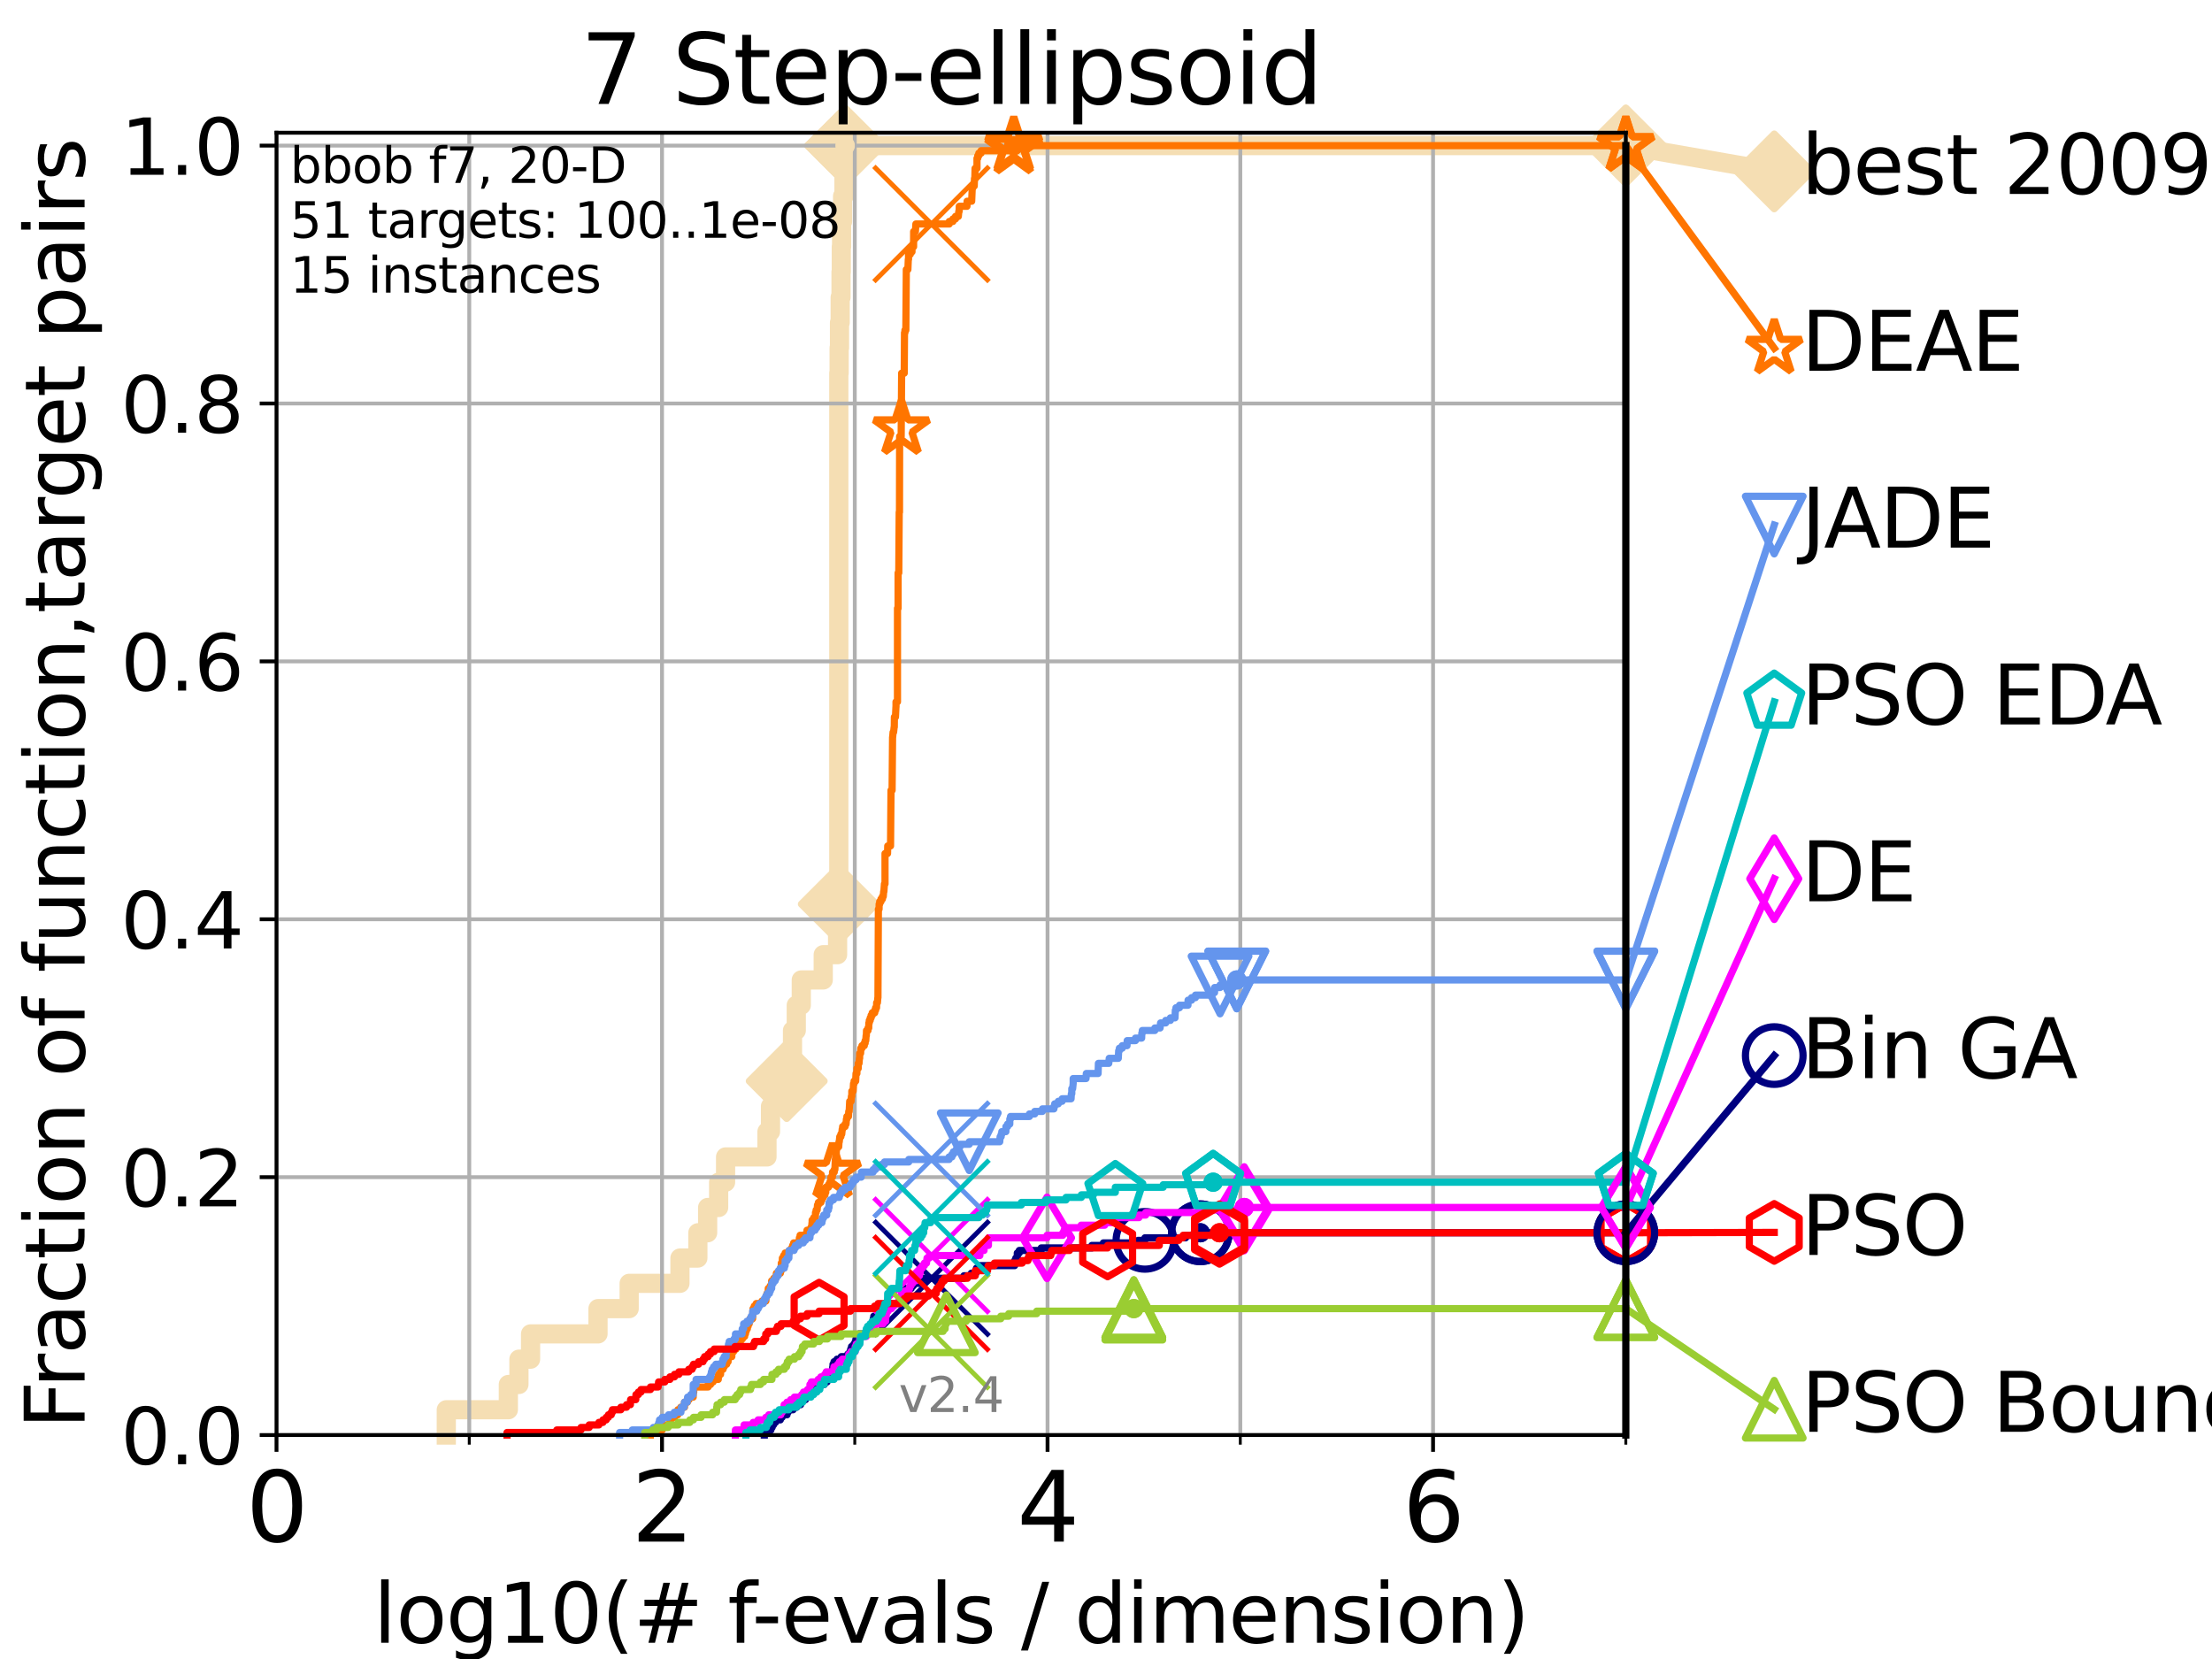 <?xml version="1.0" encoding="utf-8" standalone="no"?>
<!DOCTYPE svg PUBLIC "-//W3C//DTD SVG 1.1//EN"
  "http://www.w3.org/Graphics/SVG/1.1/DTD/svg11.dtd">
<svg height="345.6pt" version="1.1" viewBox="0 0 460.8 345.6" width="460.8pt" xmlns="http://www.w3.org/2000/svg" xmlns:xlink="http://www.w3.org/1999/xlink">
 <defs>
  <style type="text/css">*{stroke-linecap:butt;stroke-linejoin:round;}</style>
 </defs>
 <g id="figure_1">
  <g id="patch_1">
   <path d="M 0 345.6 
L 460.8 345.6 
L 460.8 0 
L 0 0 
z
" style="fill:#ffffff;"/>
  </g>
  <g id="axes_1">
   <g id="patch_2">
    <path d="M 57.6 298.944 
L 338.688 298.944 
L 338.688 27.648 
L 57.6 27.648 
z
" style="fill:#ffffff;"/>
   </g>
   <g id="line2d_1">
    <path d="M 92.969 298.944 
L 92.969 293.677 
L 105.897 293.677 
L 105.897 288.41 
L 108.103 288.41 
L 108.103 283.143 
L 110.527 283.143 
L 110.527 277.877 
L 124.576 277.877 
L 124.576 272.61 
L 131.069 272.61 
L 131.069 267.343 
L 141.648 267.343 
L 141.648 262.076 
L 145.378 262.076 
L 145.378 256.809 
L 147.414 256.809 
L 147.414 251.542 
L 149.709 251.542 
L 149.709 246.275 
L 151.154 246.275 
L 151.154 241.009 
L 159.778 241.009 
L 159.778 235.742 
L 160.509 235.742 
L 160.509 230.475 
L 163.887 230.475 
L 163.887 225.208 
L 164.568 225.208 
L 164.568 219.941 
L 165.089 219.941 
L 165.089 214.674 
L 165.877 214.674 
L 165.877 209.407 
L 166.92 209.407 
L 166.92 204.141 
L 171.493 204.141 
L 171.493 198.874 
L 174.484 198.874 
L 174.484 193.607 
L 174.736 193.607 
L 174.736 188.34 
L 174.737 188.34 
L 174.737 77.736 
L 174.806 77.736 
L 174.806 72.469 
L 174.882 72.469 
L 174.882 67.202 
L 175.026 67.202 
L 175.026 61.935 
L 175.2 61.935 
L 175.2 56.668 
L 175.256 56.668 
L 175.256 51.402 
L 175.322 51.402 
L 175.322 46.135 
L 175.524 46.135 
L 175.524 40.868 
L 175.816 40.868 
L 175.816 35.601 
L 176.057 35.601 
L 176.057 30.334 
L 338.688 30.334 
" style="fill:none;stroke:#f5deb3;stroke-linecap:square;stroke-width:4;"/>
   </g>
   <g id="line2d_2">
    <defs>
     <path d="M 0 7.778 
L 7.778 0 
L 0 -7.778 
L -7.778 0 
z
" id="m3c537aea08" style="stroke:#f5deb3;stroke-linejoin:miter;stroke-width:1.5;"/>
    </defs>
    <g>
     <use style="fill:#f5deb3;stroke:#f5deb3;stroke-linejoin:miter;stroke-width:1.5;" x="163.887" xlink:href="#m3c537aea08" y="225.208"/>
     <use style="fill:#f5deb3;stroke:#f5deb3;stroke-linejoin:miter;stroke-width:1.5;" x="174.737" xlink:href="#m3c537aea08" y="188.34"/>
     <use style="fill:#f5deb3;stroke:#f5deb3;stroke-linejoin:miter;stroke-width:1.5;" x="176.057" xlink:href="#m3c537aea08" y="30.334"/>
     <use style="fill:#f5deb3;stroke:#f5deb3;stroke-linejoin:miter;stroke-width:1.5;" x="176.057" xlink:href="#m3c537aea08" y="30.334"/>
     <use style="fill:#f5deb3;stroke:#f5deb3;stroke-linejoin:miter;stroke-width:1.5;" x="338.688" xlink:href="#m3c537aea08" y="30.334"/>
    </g>
   </g>
   <g id="line2d_3">
    <path style="fill:none;stroke:#f5deb3;stroke-linecap:square;stroke-width:4;"/>
    <g/>
   </g>
   <g id="line2d_4">
    <path d="M 338.688 30.334 
L 369.608 35.706 
" style="fill:none;stroke:#f5deb3;stroke-linecap:square;stroke-width:4;"/>
    <g>
     <use style="fill:#f5deb3;stroke:#f5deb3;stroke-linejoin:miter;stroke-width:1.5;" x="338.688" xlink:href="#m3c537aea08" y="30.334"/>
     <use style="fill:#f5deb3;stroke:#f5deb3;stroke-linejoin:miter;stroke-width:1.5;" x="369.608" xlink:href="#m3c537aea08" y="35.706"/>
    </g>
   </g>
   <g id="matplotlib.axis_1">
    <g id="xtick_1">
     <g id="line2d_5">
      <path clip-path="url(#p4f8879036f)" d="M 57.6 298.944 
L 57.6 27.648 
" style="fill:none;stroke:#b0b0b0;stroke-linecap:square;stroke-width:0.8;"/>
     </g>
     <g id="line2d_6">
      <defs>
       <path d="M 0 0 
L 0 3.5 
" id="mbf75a5cab4" style="stroke:#000000;stroke-width:0.8;"/>
      </defs>
      <g>
       <use style="stroke:#000000;stroke-width:0.8;" x="57.6" xlink:href="#mbf75a5cab4" y="298.944"/>
      </g>
     </g>
     <g id="text_1">
      <!-- 0 -->
      <g transform="translate(51.237 321.141)scale(0.2 -0.2)">
       <defs>
        <path d="M 2034 4250 
Q 1547 4250 1301 3770 
Q 1056 3291 1056 2328 
Q 1056 1369 1301 889 
Q 1547 409 2034 409 
Q 2525 409 2770 889 
Q 3016 1369 3016 2328 
Q 3016 3291 2770 3770 
Q 2525 4250 2034 4250 
z
M 2034 4750 
Q 2819 4750 3233 4129 
Q 3647 3509 3647 2328 
Q 3647 1150 3233 529 
Q 2819 -91 2034 -91 
Q 1250 -91 836 529 
Q 422 1150 422 2328 
Q 422 3509 836 4129 
Q 1250 4750 2034 4750 
z
" id="DejaVuSans-30" transform="scale(0.016)"/>
       </defs>
       <use xlink:href="#DejaVuSans-30"/>
      </g>
     </g>
    </g>
    <g id="xtick_2">
     <g id="line2d_7">
      <path clip-path="url(#p4f8879036f)" d="M 137.911 298.944 
L 137.911 27.648 
" style="fill:none;stroke:#b0b0b0;stroke-linecap:square;stroke-width:0.8;"/>
     </g>
     <g id="line2d_8">
      <g>
       <use style="stroke:#000000;stroke-width:0.8;" x="137.911" xlink:href="#mbf75a5cab4" y="298.944"/>
      </g>
     </g>
     <g id="text_2">
      <!-- 2 -->
      <g transform="translate(131.548 321.141)scale(0.2 -0.2)">
       <defs>
        <path d="M 1228 531 
L 3431 531 
L 3431 0 
L 469 0 
L 469 531 
Q 828 903 1448 1529 
Q 2069 2156 2228 2338 
Q 2531 2678 2651 2914 
Q 2772 3150 2772 3378 
Q 2772 3750 2511 3984 
Q 2250 4219 1831 4219 
Q 1534 4219 1204 4116 
Q 875 4013 500 3803 
L 500 4441 
Q 881 4594 1212 4672 
Q 1544 4750 1819 4750 
Q 2544 4750 2975 4387 
Q 3406 4025 3406 3419 
Q 3406 3131 3298 2873 
Q 3191 2616 2906 2266 
Q 2828 2175 2409 1742 
Q 1991 1309 1228 531 
z
" id="DejaVuSans-32" transform="scale(0.016)"/>
       </defs>
       <use xlink:href="#DejaVuSans-32"/>
      </g>
     </g>
    </g>
    <g id="xtick_3">
     <g id="line2d_9">
      <path clip-path="url(#p4f8879036f)" d="M 218.222 298.944 
L 218.222 27.648 
" style="fill:none;stroke:#b0b0b0;stroke-linecap:square;stroke-width:0.8;"/>
     </g>
     <g id="line2d_10">
      <g>
       <use style="stroke:#000000;stroke-width:0.8;" x="218.222" xlink:href="#mbf75a5cab4" y="298.944"/>
      </g>
     </g>
     <g id="text_3">
      <!-- 4 -->
      <g transform="translate(211.859 321.141)scale(0.2 -0.2)">
       <defs>
        <path d="M 2419 4116 
L 825 1625 
L 2419 1625 
L 2419 4116 
z
M 2253 4666 
L 3047 4666 
L 3047 1625 
L 3713 1625 
L 3713 1100 
L 3047 1100 
L 3047 0 
L 2419 0 
L 2419 1100 
L 313 1100 
L 313 1709 
L 2253 4666 
z
" id="DejaVuSans-34" transform="scale(0.016)"/>
       </defs>
       <use xlink:href="#DejaVuSans-34"/>
      </g>
     </g>
    </g>
    <g id="xtick_4">
     <g id="line2d_11">
      <path clip-path="url(#p4f8879036f)" d="M 298.533 298.944 
L 298.533 27.648 
" style="fill:none;stroke:#b0b0b0;stroke-linecap:square;stroke-width:0.8;"/>
     </g>
     <g id="line2d_12">
      <g>
       <use style="stroke:#000000;stroke-width:0.8;" x="298.533" xlink:href="#mbf75a5cab4" y="298.944"/>
      </g>
     </g>
     <g id="text_4">
      <!-- 6 -->
      <g transform="translate(292.17 321.141)scale(0.2 -0.2)">
       <defs>
        <path d="M 2113 2584 
Q 1688 2584 1439 2293 
Q 1191 2003 1191 1497 
Q 1191 994 1439 701 
Q 1688 409 2113 409 
Q 2538 409 2786 701 
Q 3034 994 3034 1497 
Q 3034 2003 2786 2293 
Q 2538 2584 2113 2584 
z
M 3366 4563 
L 3366 3988 
Q 3128 4100 2886 4159 
Q 2644 4219 2406 4219 
Q 1781 4219 1451 3797 
Q 1122 3375 1075 2522 
Q 1259 2794 1537 2939 
Q 1816 3084 2150 3084 
Q 2853 3084 3261 2657 
Q 3669 2231 3669 1497 
Q 3669 778 3244 343 
Q 2819 -91 2113 -91 
Q 1303 -91 875 529 
Q 447 1150 447 2328 
Q 447 3434 972 4092 
Q 1497 4750 2381 4750 
Q 2619 4750 2861 4703 
Q 3103 4656 3366 4563 
z
" id="DejaVuSans-36" transform="scale(0.016)"/>
       </defs>
       <use xlink:href="#DejaVuSans-36"/>
      </g>
     </g>
    </g>
    <g id="xtick_5">
     <g id="line2d_13">
      <path clip-path="url(#p4f8879036f)" d="M 97.755 298.944 
L 97.755 27.648 
" style="fill:none;stroke:#b0b0b0;stroke-linecap:square;stroke-width:0.8;"/>
     </g>
     <g id="line2d_14">
      <defs>
       <path d="M 0 0 
L 0 2 
" id="mc1090ca0bf" style="stroke:#000000;stroke-width:0.6;"/>
      </defs>
      <g>
       <use style="stroke:#000000;stroke-width:0.6;" x="97.755" xlink:href="#mc1090ca0bf" y="298.944"/>
      </g>
     </g>
    </g>
    <g id="xtick_6">
     <g id="line2d_15">
      <path clip-path="url(#p4f8879036f)" d="M 178.066 298.944 
L 178.066 27.648 
" style="fill:none;stroke:#b0b0b0;stroke-linecap:square;stroke-width:0.8;"/>
     </g>
     <g id="line2d_16">
      <g>
       <use style="stroke:#000000;stroke-width:0.6;" x="178.066" xlink:href="#mc1090ca0bf" y="298.944"/>
      </g>
     </g>
    </g>
    <g id="xtick_7">
     <g id="line2d_17">
      <path clip-path="url(#p4f8879036f)" d="M 258.377 298.944 
L 258.377 27.648 
" style="fill:none;stroke:#b0b0b0;stroke-linecap:square;stroke-width:0.8;"/>
     </g>
     <g id="line2d_18">
      <g>
       <use style="stroke:#000000;stroke-width:0.6;" x="258.377" xlink:href="#mc1090ca0bf" y="298.944"/>
      </g>
     </g>
    </g>
    <g id="xtick_8">
     <g id="line2d_19">
      <path clip-path="url(#p4f8879036f)" d="M 338.688 298.944 
L 338.688 27.648 
" style="fill:none;stroke:#b0b0b0;stroke-linecap:square;stroke-width:0.8;"/>
     </g>
     <g id="line2d_20">
      <g>
       <use style="stroke:#000000;stroke-width:0.6;" x="338.688" xlink:href="#mc1090ca0bf" y="298.944"/>
      </g>
     </g>
    </g>
    <g id="text_5">
     <!-- log10(# f-evals / dimension) -->
     <g transform="translate(77.764 342.218)scale(0.17 -0.17)">
      <defs>
       <path d="M 603 4863 
L 1178 4863 
L 1178 0 
L 603 0 
L 603 4863 
z
" id="DejaVuSans-6c" transform="scale(0.016)"/>
       <path d="M 1959 3097 
Q 1497 3097 1228 2736 
Q 959 2375 959 1747 
Q 959 1119 1226 758 
Q 1494 397 1959 397 
Q 2419 397 2687 759 
Q 2956 1122 2956 1747 
Q 2956 2369 2687 2733 
Q 2419 3097 1959 3097 
z
M 1959 3584 
Q 2709 3584 3137 3096 
Q 3566 2609 3566 1747 
Q 3566 888 3137 398 
Q 2709 -91 1959 -91 
Q 1206 -91 779 398 
Q 353 888 353 1747 
Q 353 2609 779 3096 
Q 1206 3584 1959 3584 
z
" id="DejaVuSans-6f" transform="scale(0.016)"/>
       <path d="M 2906 1791 
Q 2906 2416 2648 2759 
Q 2391 3103 1925 3103 
Q 1463 3103 1205 2759 
Q 947 2416 947 1791 
Q 947 1169 1205 825 
Q 1463 481 1925 481 
Q 2391 481 2648 825 
Q 2906 1169 2906 1791 
z
M 3481 434 
Q 3481 -459 3084 -895 
Q 2688 -1331 1869 -1331 
Q 1566 -1331 1297 -1286 
Q 1028 -1241 775 -1147 
L 775 -588 
Q 1028 -725 1275 -790 
Q 1522 -856 1778 -856 
Q 2344 -856 2625 -561 
Q 2906 -266 2906 331 
L 2906 616 
Q 2728 306 2450 153 
Q 2172 0 1784 0 
Q 1141 0 747 490 
Q 353 981 353 1791 
Q 353 2603 747 3093 
Q 1141 3584 1784 3584 
Q 2172 3584 2450 3431 
Q 2728 3278 2906 2969 
L 2906 3500 
L 3481 3500 
L 3481 434 
z
" id="DejaVuSans-67" transform="scale(0.016)"/>
       <path d="M 794 531 
L 1825 531 
L 1825 4091 
L 703 3866 
L 703 4441 
L 1819 4666 
L 2450 4666 
L 2450 531 
L 3481 531 
L 3481 0 
L 794 0 
L 794 531 
z
" id="DejaVuSans-31" transform="scale(0.016)"/>
       <path d="M 1984 4856 
Q 1566 4138 1362 3434 
Q 1159 2731 1159 2009 
Q 1159 1288 1364 580 
Q 1569 -128 1984 -844 
L 1484 -844 
Q 1016 -109 783 600 
Q 550 1309 550 2009 
Q 550 2706 781 3412 
Q 1013 4119 1484 4856 
L 1984 4856 
z
" id="DejaVuSans-28" transform="scale(0.016)"/>
       <path d="M 3272 2816 
L 2363 2816 
L 2100 1772 
L 3016 1772 
L 3272 2816 
z
M 2803 4594 
L 2478 3297 
L 3391 3297 
L 3719 4594 
L 4219 4594 
L 3897 3297 
L 4872 3297 
L 4872 2816 
L 3775 2816 
L 3519 1772 
L 4513 1772 
L 4513 1294 
L 3397 1294 
L 3072 0 
L 2572 0 
L 2894 1294 
L 1978 1294 
L 1656 0 
L 1153 0 
L 1478 1294 
L 494 1294 
L 494 1772 
L 1594 1772 
L 1856 2816 
L 850 2816 
L 850 3297 
L 1978 3297 
L 2297 4594 
L 2803 4594 
z
" id="DejaVuSans-23" transform="scale(0.016)"/>
       <path id="DejaVuSans-20" transform="scale(0.016)"/>
       <path d="M 2375 4863 
L 2375 4384 
L 1825 4384 
Q 1516 4384 1395 4259 
Q 1275 4134 1275 3809 
L 1275 3500 
L 2222 3500 
L 2222 3053 
L 1275 3053 
L 1275 0 
L 697 0 
L 697 3053 
L 147 3053 
L 147 3500 
L 697 3500 
L 697 3744 
Q 697 4328 969 4595 
Q 1241 4863 1831 4863 
L 2375 4863 
z
" id="DejaVuSans-66" transform="scale(0.016)"/>
       <path d="M 313 2009 
L 1997 2009 
L 1997 1497 
L 313 1497 
L 313 2009 
z
" id="DejaVuSans-2d" transform="scale(0.016)"/>
       <path d="M 3597 1894 
L 3597 1613 
L 953 1613 
Q 991 1019 1311 708 
Q 1631 397 2203 397 
Q 2534 397 2845 478 
Q 3156 559 3463 722 
L 3463 178 
Q 3153 47 2828 -22 
Q 2503 -91 2169 -91 
Q 1331 -91 842 396 
Q 353 884 353 1716 
Q 353 2575 817 3079 
Q 1281 3584 2069 3584 
Q 2775 3584 3186 3129 
Q 3597 2675 3597 1894 
z
M 3022 2063 
Q 3016 2534 2758 2815 
Q 2500 3097 2075 3097 
Q 1594 3097 1305 2825 
Q 1016 2553 972 2059 
L 3022 2063 
z
" id="DejaVuSans-65" transform="scale(0.016)"/>
       <path d="M 191 3500 
L 800 3500 
L 1894 563 
L 2988 3500 
L 3597 3500 
L 2284 0 
L 1503 0 
L 191 3500 
z
" id="DejaVuSans-76" transform="scale(0.016)"/>
       <path d="M 2194 1759 
Q 1497 1759 1228 1600 
Q 959 1441 959 1056 
Q 959 750 1161 570 
Q 1363 391 1709 391 
Q 2188 391 2477 730 
Q 2766 1069 2766 1631 
L 2766 1759 
L 2194 1759 
z
M 3341 1997 
L 3341 0 
L 2766 0 
L 2766 531 
Q 2569 213 2275 61 
Q 1981 -91 1556 -91 
Q 1019 -91 701 211 
Q 384 513 384 1019 
Q 384 1609 779 1909 
Q 1175 2209 1959 2209 
L 2766 2209 
L 2766 2266 
Q 2766 2663 2505 2880 
Q 2244 3097 1772 3097 
Q 1472 3097 1187 3025 
Q 903 2953 641 2809 
L 641 3341 
Q 956 3463 1253 3523 
Q 1550 3584 1831 3584 
Q 2591 3584 2966 3190 
Q 3341 2797 3341 1997 
z
" id="DejaVuSans-61" transform="scale(0.016)"/>
       <path d="M 2834 3397 
L 2834 2853 
Q 2591 2978 2328 3040 
Q 2066 3103 1784 3103 
Q 1356 3103 1142 2972 
Q 928 2841 928 2578 
Q 928 2378 1081 2264 
Q 1234 2150 1697 2047 
L 1894 2003 
Q 2506 1872 2764 1633 
Q 3022 1394 3022 966 
Q 3022 478 2636 193 
Q 2250 -91 1575 -91 
Q 1294 -91 989 -36 
Q 684 19 347 128 
L 347 722 
Q 666 556 975 473 
Q 1284 391 1588 391 
Q 1994 391 2212 530 
Q 2431 669 2431 922 
Q 2431 1156 2273 1281 
Q 2116 1406 1581 1522 
L 1381 1569 
Q 847 1681 609 1914 
Q 372 2147 372 2553 
Q 372 3047 722 3315 
Q 1072 3584 1716 3584 
Q 2034 3584 2315 3537 
Q 2597 3491 2834 3397 
z
" id="DejaVuSans-73" transform="scale(0.016)"/>
       <path d="M 1625 4666 
L 2156 4666 
L 531 -594 
L 0 -594 
L 1625 4666 
z
" id="DejaVuSans-2f" transform="scale(0.016)"/>
       <path d="M 2906 2969 
L 2906 4863 
L 3481 4863 
L 3481 0 
L 2906 0 
L 2906 525 
Q 2725 213 2448 61 
Q 2172 -91 1784 -91 
Q 1150 -91 751 415 
Q 353 922 353 1747 
Q 353 2572 751 3078 
Q 1150 3584 1784 3584 
Q 2172 3584 2448 3432 
Q 2725 3281 2906 2969 
z
M 947 1747 
Q 947 1113 1208 752 
Q 1469 391 1925 391 
Q 2381 391 2643 752 
Q 2906 1113 2906 1747 
Q 2906 2381 2643 2742 
Q 2381 3103 1925 3103 
Q 1469 3103 1208 2742 
Q 947 2381 947 1747 
z
" id="DejaVuSans-64" transform="scale(0.016)"/>
       <path d="M 603 3500 
L 1178 3500 
L 1178 0 
L 603 0 
L 603 3500 
z
M 603 4863 
L 1178 4863 
L 1178 4134 
L 603 4134 
L 603 4863 
z
" id="DejaVuSans-69" transform="scale(0.016)"/>
       <path d="M 3328 2828 
Q 3544 3216 3844 3400 
Q 4144 3584 4550 3584 
Q 5097 3584 5394 3201 
Q 5691 2819 5691 2113 
L 5691 0 
L 5113 0 
L 5113 2094 
Q 5113 2597 4934 2840 
Q 4756 3084 4391 3084 
Q 3944 3084 3684 2787 
Q 3425 2491 3425 1978 
L 3425 0 
L 2847 0 
L 2847 2094 
Q 2847 2600 2669 2842 
Q 2491 3084 2119 3084 
Q 1678 3084 1418 2786 
Q 1159 2488 1159 1978 
L 1159 0 
L 581 0 
L 581 3500 
L 1159 3500 
L 1159 2956 
Q 1356 3278 1631 3431 
Q 1906 3584 2284 3584 
Q 2666 3584 2933 3390 
Q 3200 3197 3328 2828 
z
" id="DejaVuSans-6d" transform="scale(0.016)"/>
       <path d="M 3513 2113 
L 3513 0 
L 2938 0 
L 2938 2094 
Q 2938 2591 2744 2837 
Q 2550 3084 2163 3084 
Q 1697 3084 1428 2787 
Q 1159 2491 1159 1978 
L 1159 0 
L 581 0 
L 581 3500 
L 1159 3500 
L 1159 2956 
Q 1366 3272 1645 3428 
Q 1925 3584 2291 3584 
Q 2894 3584 3203 3211 
Q 3513 2838 3513 2113 
z
" id="DejaVuSans-6e" transform="scale(0.016)"/>
       <path d="M 513 4856 
L 1013 4856 
Q 1481 4119 1714 3412 
Q 1947 2706 1947 2009 
Q 1947 1309 1714 600 
Q 1481 -109 1013 -844 
L 513 -844 
Q 928 -128 1133 580 
Q 1338 1288 1338 2009 
Q 1338 2731 1133 3434 
Q 928 4138 513 4856 
z
" id="DejaVuSans-29" transform="scale(0.016)"/>
      </defs>
      <use xlink:href="#DejaVuSans-6c"/>
      <use x="27.783" xlink:href="#DejaVuSans-6f"/>
      <use x="88.965" xlink:href="#DejaVuSans-67"/>
      <use x="152.441" xlink:href="#DejaVuSans-31"/>
      <use x="216.064" xlink:href="#DejaVuSans-30"/>
      <use x="279.688" xlink:href="#DejaVuSans-28"/>
      <use x="318.701" xlink:href="#DejaVuSans-23"/>
      <use x="402.49" xlink:href="#DejaVuSans-20"/>
      <use x="434.277" xlink:href="#DejaVuSans-66"/>
      <use x="463.982" xlink:href="#DejaVuSans-2d"/>
      <use x="500.066" xlink:href="#DejaVuSans-65"/>
      <use x="561.59" xlink:href="#DejaVuSans-76"/>
      <use x="620.77" xlink:href="#DejaVuSans-61"/>
      <use x="682.049" xlink:href="#DejaVuSans-6c"/>
      <use x="709.832" xlink:href="#DejaVuSans-73"/>
      <use x="761.932" xlink:href="#DejaVuSans-20"/>
      <use x="793.719" xlink:href="#DejaVuSans-2f"/>
      <use x="827.41" xlink:href="#DejaVuSans-20"/>
      <use x="859.197" xlink:href="#DejaVuSans-64"/>
      <use x="922.674" xlink:href="#DejaVuSans-69"/>
      <use x="950.457" xlink:href="#DejaVuSans-6d"/>
      <use x="1047.869" xlink:href="#DejaVuSans-65"/>
      <use x="1109.393" xlink:href="#DejaVuSans-6e"/>
      <use x="1172.771" xlink:href="#DejaVuSans-73"/>
      <use x="1224.871" xlink:href="#DejaVuSans-69"/>
      <use x="1252.654" xlink:href="#DejaVuSans-6f"/>
      <use x="1313.836" xlink:href="#DejaVuSans-6e"/>
      <use x="1377.215" xlink:href="#DejaVuSans-29"/>
     </g>
    </g>
   </g>
   <g id="matplotlib.axis_2">
    <g id="ytick_1">
     <g id="line2d_21">
      <path clip-path="url(#p4f8879036f)" d="M 57.6 298.944 
L 338.688 298.944 
" style="fill:none;stroke:#b0b0b0;stroke-linecap:square;stroke-width:0.8;"/>
     </g>
     <g id="line2d_22">
      <defs>
       <path d="M 0 0 
L -3.5 0 
" id="mf3a76543df" style="stroke:#000000;stroke-width:0.8;"/>
      </defs>
      <g>
       <use style="stroke:#000000;stroke-width:0.8;" x="57.6" xlink:href="#mf3a76543df" y="298.944"/>
      </g>
     </g>
     <g id="text_6">
      <!-- 0.0 -->
      <g transform="translate(25.155 305.023)scale(0.16 -0.16)">
       <defs>
        <path d="M 684 794 
L 1344 794 
L 1344 0 
L 684 0 
L 684 794 
z
" id="DejaVuSans-2e" transform="scale(0.016)"/>
       </defs>
       <use xlink:href="#DejaVuSans-30"/>
       <use x="63.623" xlink:href="#DejaVuSans-2e"/>
       <use x="95.41" xlink:href="#DejaVuSans-30"/>
      </g>
     </g>
    </g>
    <g id="ytick_2">
     <g id="line2d_23">
      <path clip-path="url(#p4f8879036f)" d="M 57.6 245.222 
L 338.688 245.222 
" style="fill:none;stroke:#b0b0b0;stroke-linecap:square;stroke-width:0.8;"/>
     </g>
     <g id="line2d_24">
      <g>
       <use style="stroke:#000000;stroke-width:0.8;" x="57.6" xlink:href="#mf3a76543df" y="245.222"/>
      </g>
     </g>
     <g id="text_7">
      <!-- 0.2 -->
      <g transform="translate(25.155 251.301)scale(0.16 -0.16)">
       <use xlink:href="#DejaVuSans-30"/>
       <use x="63.623" xlink:href="#DejaVuSans-2e"/>
       <use x="95.41" xlink:href="#DejaVuSans-32"/>
      </g>
     </g>
    </g>
    <g id="ytick_3">
     <g id="line2d_25">
      <path clip-path="url(#p4f8879036f)" d="M 57.6 191.5 
L 338.688 191.5 
" style="fill:none;stroke:#b0b0b0;stroke-linecap:square;stroke-width:0.8;"/>
     </g>
     <g id="line2d_26">
      <g>
       <use style="stroke:#000000;stroke-width:0.8;" x="57.6" xlink:href="#mf3a76543df" y="191.5"/>
      </g>
     </g>
     <g id="text_8">
      <!-- 0.4 -->
      <g transform="translate(25.155 197.579)scale(0.16 -0.16)">
       <use xlink:href="#DejaVuSans-30"/>
       <use x="63.623" xlink:href="#DejaVuSans-2e"/>
       <use x="95.41" xlink:href="#DejaVuSans-34"/>
      </g>
     </g>
    </g>
    <g id="ytick_4">
     <g id="line2d_27">
      <path clip-path="url(#p4f8879036f)" d="M 57.6 137.778 
L 338.688 137.778 
" style="fill:none;stroke:#b0b0b0;stroke-linecap:square;stroke-width:0.8;"/>
     </g>
     <g id="line2d_28">
      <g>
       <use style="stroke:#000000;stroke-width:0.8;" x="57.6" xlink:href="#mf3a76543df" y="137.778"/>
      </g>
     </g>
     <g id="text_9">
      <!-- 0.6 -->
      <g transform="translate(25.155 143.857)scale(0.16 -0.16)">
       <use xlink:href="#DejaVuSans-30"/>
       <use x="63.623" xlink:href="#DejaVuSans-2e"/>
       <use x="95.41" xlink:href="#DejaVuSans-36"/>
      </g>
     </g>
    </g>
    <g id="ytick_5">
     <g id="line2d_29">
      <path clip-path="url(#p4f8879036f)" d="M 57.6 84.056 
L 338.688 84.056 
" style="fill:none;stroke:#b0b0b0;stroke-linecap:square;stroke-width:0.8;"/>
     </g>
     <g id="line2d_30">
      <g>
       <use style="stroke:#000000;stroke-width:0.8;" x="57.6" xlink:href="#mf3a76543df" y="84.056"/>
      </g>
     </g>
     <g id="text_10">
      <!-- 0.8 -->
      <g transform="translate(25.155 90.135)scale(0.16 -0.16)">
       <defs>
        <path d="M 2034 2216 
Q 1584 2216 1326 1975 
Q 1069 1734 1069 1313 
Q 1069 891 1326 650 
Q 1584 409 2034 409 
Q 2484 409 2743 651 
Q 3003 894 3003 1313 
Q 3003 1734 2745 1975 
Q 2488 2216 2034 2216 
z
M 1403 2484 
Q 997 2584 770 2862 
Q 544 3141 544 3541 
Q 544 4100 942 4425 
Q 1341 4750 2034 4750 
Q 2731 4750 3128 4425 
Q 3525 4100 3525 3541 
Q 3525 3141 3298 2862 
Q 3072 2584 2669 2484 
Q 3125 2378 3379 2068 
Q 3634 1759 3634 1313 
Q 3634 634 3220 271 
Q 2806 -91 2034 -91 
Q 1263 -91 848 271 
Q 434 634 434 1313 
Q 434 1759 690 2068 
Q 947 2378 1403 2484 
z
M 1172 3481 
Q 1172 3119 1398 2916 
Q 1625 2713 2034 2713 
Q 2441 2713 2670 2916 
Q 2900 3119 2900 3481 
Q 2900 3844 2670 4047 
Q 2441 4250 2034 4250 
Q 1625 4250 1398 4047 
Q 1172 3844 1172 3481 
z
" id="DejaVuSans-38" transform="scale(0.016)"/>
       </defs>
       <use xlink:href="#DejaVuSans-30"/>
       <use x="63.623" xlink:href="#DejaVuSans-2e"/>
       <use x="95.41" xlink:href="#DejaVuSans-38"/>
      </g>
     </g>
    </g>
    <g id="ytick_6">
     <g id="line2d_31">
      <path clip-path="url(#p4f8879036f)" d="M 57.6 30.334 
L 338.688 30.334 
" style="fill:none;stroke:#b0b0b0;stroke-linecap:square;stroke-width:0.8;"/>
     </g>
     <g id="line2d_32">
      <g>
       <use style="stroke:#000000;stroke-width:0.8;" x="57.6" xlink:href="#mf3a76543df" y="30.334"/>
      </g>
     </g>
     <g id="text_11">
      <!-- 1.0 -->
      <g transform="translate(25.155 36.413)scale(0.16 -0.16)">
       <use xlink:href="#DejaVuSans-31"/>
       <use x="63.623" xlink:href="#DejaVuSans-2e"/>
       <use x="95.41" xlink:href="#DejaVuSans-30"/>
      </g>
     </g>
    </g>
    <g id="text_12">
     <!-- Fraction of function,target pairs -->
     <g transform="translate(17.62 297.681)rotate(-90)scale(0.17 -0.17)">
      <defs>
       <path d="M 628 4666 
L 3309 4666 
L 3309 4134 
L 1259 4134 
L 1259 2759 
L 3109 2759 
L 3109 2228 
L 1259 2228 
L 1259 0 
L 628 0 
L 628 4666 
z
" id="DejaVuSans-46" transform="scale(0.016)"/>
       <path d="M 2631 2963 
Q 2534 3019 2420 3045 
Q 2306 3072 2169 3072 
Q 1681 3072 1420 2755 
Q 1159 2438 1159 1844 
L 1159 0 
L 581 0 
L 581 3500 
L 1159 3500 
L 1159 2956 
Q 1341 3275 1631 3429 
Q 1922 3584 2338 3584 
Q 2397 3584 2469 3576 
Q 2541 3569 2628 3553 
L 2631 2963 
z
" id="DejaVuSans-72" transform="scale(0.016)"/>
       <path d="M 3122 3366 
L 3122 2828 
Q 2878 2963 2633 3030 
Q 2388 3097 2138 3097 
Q 1578 3097 1268 2742 
Q 959 2388 959 1747 
Q 959 1106 1268 751 
Q 1578 397 2138 397 
Q 2388 397 2633 464 
Q 2878 531 3122 666 
L 3122 134 
Q 2881 22 2623 -34 
Q 2366 -91 2075 -91 
Q 1284 -91 818 406 
Q 353 903 353 1747 
Q 353 2603 823 3093 
Q 1294 3584 2113 3584 
Q 2378 3584 2631 3529 
Q 2884 3475 3122 3366 
z
" id="DejaVuSans-63" transform="scale(0.016)"/>
       <path d="M 1172 4494 
L 1172 3500 
L 2356 3500 
L 2356 3053 
L 1172 3053 
L 1172 1153 
Q 1172 725 1289 603 
Q 1406 481 1766 481 
L 2356 481 
L 2356 0 
L 1766 0 
Q 1100 0 847 248 
Q 594 497 594 1153 
L 594 3053 
L 172 3053 
L 172 3500 
L 594 3500 
L 594 4494 
L 1172 4494 
z
" id="DejaVuSans-74" transform="scale(0.016)"/>
       <path d="M 544 1381 
L 544 3500 
L 1119 3500 
L 1119 1403 
Q 1119 906 1312 657 
Q 1506 409 1894 409 
Q 2359 409 2629 706 
Q 2900 1003 2900 1516 
L 2900 3500 
L 3475 3500 
L 3475 0 
L 2900 0 
L 2900 538 
Q 2691 219 2414 64 
Q 2138 -91 1772 -91 
Q 1169 -91 856 284 
Q 544 659 544 1381 
z
M 1991 3584 
L 1991 3584 
z
" id="DejaVuSans-75" transform="scale(0.016)"/>
       <path d="M 750 794 
L 1409 794 
L 1409 256 
L 897 -744 
L 494 -744 
L 750 256 
L 750 794 
z
" id="DejaVuSans-2c" transform="scale(0.016)"/>
       <path d="M 1159 525 
L 1159 -1331 
L 581 -1331 
L 581 3500 
L 1159 3500 
L 1159 2969 
Q 1341 3281 1617 3432 
Q 1894 3584 2278 3584 
Q 2916 3584 3314 3078 
Q 3713 2572 3713 1747 
Q 3713 922 3314 415 
Q 2916 -91 2278 -91 
Q 1894 -91 1617 61 
Q 1341 213 1159 525 
z
M 3116 1747 
Q 3116 2381 2855 2742 
Q 2594 3103 2138 3103 
Q 1681 3103 1420 2742 
Q 1159 2381 1159 1747 
Q 1159 1113 1420 752 
Q 1681 391 2138 391 
Q 2594 391 2855 752 
Q 3116 1113 3116 1747 
z
" id="DejaVuSans-70" transform="scale(0.016)"/>
      </defs>
      <use xlink:href="#DejaVuSans-46"/>
      <use x="50.27" xlink:href="#DejaVuSans-72"/>
      <use x="91.383" xlink:href="#DejaVuSans-61"/>
      <use x="152.662" xlink:href="#DejaVuSans-63"/>
      <use x="207.643" xlink:href="#DejaVuSans-74"/>
      <use x="246.852" xlink:href="#DejaVuSans-69"/>
      <use x="274.635" xlink:href="#DejaVuSans-6f"/>
      <use x="335.816" xlink:href="#DejaVuSans-6e"/>
      <use x="399.195" xlink:href="#DejaVuSans-20"/>
      <use x="430.982" xlink:href="#DejaVuSans-6f"/>
      <use x="492.164" xlink:href="#DejaVuSans-66"/>
      <use x="527.369" xlink:href="#DejaVuSans-20"/>
      <use x="559.156" xlink:href="#DejaVuSans-66"/>
      <use x="594.361" xlink:href="#DejaVuSans-75"/>
      <use x="657.74" xlink:href="#DejaVuSans-6e"/>
      <use x="721.119" xlink:href="#DejaVuSans-63"/>
      <use x="776.1" xlink:href="#DejaVuSans-74"/>
      <use x="815.309" xlink:href="#DejaVuSans-69"/>
      <use x="843.092" xlink:href="#DejaVuSans-6f"/>
      <use x="904.273" xlink:href="#DejaVuSans-6e"/>
      <use x="967.652" xlink:href="#DejaVuSans-2c"/>
      <use x="999.439" xlink:href="#DejaVuSans-74"/>
      <use x="1038.648" xlink:href="#DejaVuSans-61"/>
      <use x="1099.928" xlink:href="#DejaVuSans-72"/>
      <use x="1139.291" xlink:href="#DejaVuSans-67"/>
      <use x="1202.768" xlink:href="#DejaVuSans-65"/>
      <use x="1264.291" xlink:href="#DejaVuSans-74"/>
      <use x="1303.5" xlink:href="#DejaVuSans-20"/>
      <use x="1335.287" xlink:href="#DejaVuSans-70"/>
      <use x="1398.764" xlink:href="#DejaVuSans-61"/>
      <use x="1460.043" xlink:href="#DejaVuSans-69"/>
      <use x="1487.826" xlink:href="#DejaVuSans-72"/>
      <use x="1528.939" xlink:href="#DejaVuSans-73"/>
     </g>
    </g>
   </g>
   <g id="line2d_33">
    <defs>
     <path d="M 0 1.5 
C 0.398 1.5 0.779 1.342 1.061 1.061 
C 1.342 0.779 1.5 0.398 1.5 0 
C 1.5 -0.398 1.342 -0.779 1.061 -1.061 
C 0.779 -1.342 0.398 -1.5 0 -1.5 
C -0.398 -1.5 -0.779 -1.342 -1.061 -1.061 
C -1.342 -0.779 -1.5 -0.398 -1.5 0 
C -1.5 0.398 -1.342 0.779 -1.061 1.061 
C -0.779 1.342 -0.398 1.5 0 1.5 
z
" id="ma2e7f1d2c3" style="stroke:#f5deb3;"/>
    </defs>
    <g>
     <use style="fill:#f5deb3;stroke:#f5deb3;" x="176.057" xlink:href="#ma2e7f1d2c3" y="30.334"/>
     <use style="fill:#f5deb3;stroke:#f5deb3;" x="176.057" xlink:href="#ma2e7f1d2c3" y="30.334"/>
    </g>
   </g>
   <g id="line2d_34">
    <defs>
     <path d="M 0 1.5 
C 0.398 1.5 0.779 1.342 1.061 1.061 
C 1.342 0.779 1.5 0.398 1.5 0 
C 1.5 -0.398 1.342 -0.779 1.061 -1.061 
C 0.779 -1.342 0.398 -1.5 0 -1.5 
C -0.398 -1.5 -0.779 -1.342 -1.061 -1.061 
C -1.342 -0.779 -1.5 -0.398 -1.5 0 
C -1.5 0.398 -1.342 0.779 -1.061 1.061 
C -0.779 1.342 -0.398 1.5 0 1.5 
z
" id="mff5e6829b5" style="stroke:#000080;"/>
    </defs>
    <g>
     <use style="fill:#000080;stroke:#000080;" x="250.052" xlink:href="#mff5e6829b5" y="256.809"/>
     <use style="fill:#000080;stroke:#000080;" x="250.052" xlink:href="#mff5e6829b5" y="256.809"/>
    </g>
   </g>
   <g id="line2d_35">
    <path d="M 159.217 298.944 
L 159.217 298.417 
L 160.266 298.417 
L 160.266 297.891 
L 160.595 297.891 
L 160.595 297.364 
L 160.845 297.364 
L 160.845 296.837 
L 161.137 296.837 
L 161.137 296.311 
L 161.556 296.311 
L 161.556 295.784 
L 162.556 295.784 
L 162.556 295.257 
L 162.923 295.257 
L 162.923 294.731 
L 163.946 294.731 
L 163.946 294.204 
L 164.178 294.204 
L 164.178 293.677 
L 165.21 293.677 
L 165.21 293.15 
L 165.95 293.15 
L 165.95 292.624 
L 166.783 292.624 
L 166.842 291.57 
L 167.803 291.57 
L 167.803 291.044 
L 168.607 291.044 
L 168.619 289.99 
L 169.665 289.99 
L 169.665 289.464 
L 170.167 289.464 
L 170.167 288.937 
L 170.821 288.937 
L 170.821 288.41 
L 171.724 288.41 
L 171.724 287.884 
L 172.289 287.884 
L 172.289 287.357 
L 172.712 287.357 
L 172.712 286.83 
L 173.038 286.83 
L 173.038 286.304 
L 173.419 286.304 
L 173.482 284.723 
L 173.533 284.723 
L 173.533 284.197 
L 173.747 284.197 
L 173.747 283.67 
L 174.362 283.67 
L 174.362 283.143 
L 175.245 283.143 
L 175.245 282.617 
L 176.614 282.617 
L 176.614 282.09 
L 177.047 282.09 
L 177.047 281.563 
L 177.216 281.563 
L 177.216 281.037 
L 177.389 281.037 
L 177.389 280.51 
L 177.885 280.51 
L 177.885 279.983 
L 178.168 279.983 
L 178.168 279.457 
L 178.31 279.457 
L 178.31 278.93 
L 178.516 278.93 
L 178.516 278.403 
L 178.94 278.403 
L 178.94 277.877 
L 180.97 277.877 
L 181.046 276.823 
L 181.508 276.823 
L 181.548 275.77 
L 181.826 275.77 
L 181.908 274.716 
L 182.026 274.716 
L 182.026 274.19 
L 182.812 274.19 
L 182.812 273.663 
L 183.983 273.663 
L 183.983 273.136 
L 184.459 273.136 
L 184.459 272.61 
L 185.081 272.61 
L 185.081 272.083 
L 185.371 272.083 
L 185.371 271.556 
L 187.452 271.556 
L 187.452 271.03 
L 187.76 271.03 
L 187.809 269.976 
L 188.068 269.976 
L 188.068 269.45 
L 188.691 269.45 
L 188.757 268.396 
L 189.822 268.396 
L 189.822 267.87 
L 190.25 267.87 
L 190.25 267.343 
L 191.774 267.343 
L 191.774 266.816 
L 191.999 266.816 
L 191.999 266.289 
L 200.809 266.289 
L 200.809 265.763 
L 202.344 265.763 
L 202.344 265.236 
L 203.306 265.236 
L 203.413 264.183 
L 204.162 264.183 
L 204.162 263.656 
L 211.367 263.656 
L 211.379 262.603 
L 211.612 262.603 
L 211.612 262.076 
L 211.923 262.076 
L 211.923 261.023 
L 212.332 261.023 
L 212.332 260.496 
L 216.907 260.496 
L 216.907 259.969 
L 227.457 259.969 
L 227.457 259.443 
L 229.854 259.443 
L 229.854 258.916 
L 237.086 258.916 
L 237.086 258.389 
L 238.507 258.389 
L 238.507 257.862 
L 246.982 257.862 
L 246.982 257.336 
L 250.052 257.336 
L 250.052 256.809 
L 338.688 256.809 
L 338.688 256.809 
" style="fill:none;stroke:#000080;stroke-linecap:square;stroke-width:1.5;"/>
   </g>
   <g id="line2d_36">
    <defs>
     <path d="M 0 6 
C 1.591 6 3.117 5.368 4.243 4.243 
C 5.368 3.117 6 1.591 6 0 
C 6 -1.591 5.368 -3.117 4.243 -4.243 
C 3.117 -5.368 1.591 -6 0 -6 
C -1.591 -6 -3.117 -5.368 -4.243 -4.243 
C -5.368 -3.117 -6 -1.591 -6 0 
C -6 1.591 -5.368 3.117 -4.243 4.243 
C -3.117 5.368 -1.591 6 0 6 
z
" id="ma37da512b6" style="stroke:#000080;stroke-width:1.5;"/>
    </defs>
    <g>
     <use style="fill-opacity:0;stroke:#000080;stroke-width:1.5;" x="238.507" xlink:href="#ma37da512b6" y="258.389"/>
     <use style="fill-opacity:0;stroke:#000080;stroke-width:1.5;" x="250.052" xlink:href="#ma37da512b6" y="256.809"/>
     <use style="fill-opacity:0;stroke:#000080;stroke-width:1.5;" x="250.052" xlink:href="#ma37da512b6" y="256.809"/>
     <use style="fill-opacity:0;stroke:#000080;stroke-width:1.5;" x="338.688" xlink:href="#ma37da512b6" y="256.809"/>
    </g>
   </g>
   <g id="line2d_37">
    <path style="fill:none;stroke:#000080;stroke-linecap:square;stroke-width:1.5;"/>
    <g/>
   </g>
   <g id="line2d_38">
    <path clip-path="url(#p4f8879036f)" d="M 194.068 266.289 
" style="fill:none;stroke:#000080;stroke-linecap:square;stroke-width:1.5;"/>
    <defs>
     <path d="M -12 12 
L 12 -12 
M -12 -12 
L 12 12 
" id="mef870090c4" style="stroke:#000080;"/>
    </defs>
    <g clip-path="url(#p4f8879036f)">
     <use style="fill:#000080;stroke:#000080;" x="194.068" xlink:href="#mef870090c4" y="266.289"/>
    </g>
   </g>
   <g id="line2d_39">
    <defs>
     <path d="M 0 1.5 
C 0.398 1.5 0.779 1.342 1.061 1.061 
C 1.342 0.779 1.5 0.398 1.5 0 
C 1.5 -0.398 1.342 -0.779 1.061 -1.061 
C 0.779 -1.342 0.398 -1.5 0 -1.5 
C -0.398 -1.5 -0.779 -1.342 -1.061 -1.061 
C -1.342 -0.779 -1.5 -0.398 -1.5 0 
C -1.5 0.398 -1.342 0.779 -1.061 1.061 
C -0.779 1.342 -0.398 1.5 0 1.5 
z
" id="md22622309c" style="stroke:#ff00ff;"/>
    </defs>
    <g>
     <use style="fill:#ff00ff;stroke:#ff00ff;" x="259.194" xlink:href="#md22622309c" y="251.542"/>
     <use style="fill:#ff00ff;stroke:#ff00ff;" x="259.194" xlink:href="#md22622309c" y="251.542"/>
    </g>
   </g>
   <g id="line2d_40">
    <path d="M 153.193 298.944 
L 153.2 297.891 
L 154.91 297.891 
L 155.011 296.837 
L 156.892 296.837 
L 156.892 296.311 
L 157.926 296.311 
L 157.926 295.784 
L 159.535 295.784 
L 159.535 295.257 
L 160.143 295.257 
L 160.143 294.731 
L 162.647 294.731 
L 162.647 294.204 
L 162.948 294.204 
L 162.948 293.677 
L 163.255 293.677 
L 163.354 292.624 
L 163.95 292.624 
L 163.95 292.097 
L 164.72 292.097 
L 164.72 291.57 
L 165.478 291.57 
L 165.478 291.044 
L 167.004 291.044 
L 167.004 290.517 
L 167.383 290.517 
L 167.383 289.99 
L 168.224 289.99 
L 168.224 289.464 
L 168.724 289.464 
L 168.728 288.41 
L 169.025 288.41 
L 169.025 287.884 
L 170.435 287.884 
L 170.435 287.357 
L 170.99 287.357 
L 170.99 286.83 
L 171.8 286.83 
L 171.8 286.304 
L 172.123 286.304 
L 172.123 285.777 
L 173.629 285.777 
L 173.734 284.723 
L 174.517 284.723 
L 174.517 284.197 
L 174.872 284.197 
L 174.872 283.67 
L 175.437 283.67 
L 175.437 283.143 
L 176.71 283.143 
L 176.816 282.09 
L 177.278 282.09 
L 177.278 281.563 
L 178.155 281.563 
L 178.155 280.51 
L 178.365 280.51 
L 178.365 279.983 
L 179.037 279.983 
L 179.133 278.403 
L 180.469 278.403 
L 180.513 277.35 
L 181.742 277.35 
L 181.742 276.823 
L 182.102 276.823 
L 182.186 275.77 
L 183.999 275.77 
L 183.999 275.243 
L 184.492 275.243 
L 184.515 274.19 
L 184.607 274.19 
L 184.701 273.136 
L 185.026 273.136 
L 185.026 272.61 
L 185.719 272.61 
L 185.719 272.083 
L 186.209 272.083 
L 186.209 271.556 
L 187.168 271.556 
L 187.168 271.03 
L 187.483 271.03 
L 187.586 269.976 
L 187.782 269.976 
L 187.782 269.45 
L 188.524 269.45 
L 188.524 268.923 
L 189.353 268.923 
L 189.353 268.396 
L 189.502 268.396 
L 189.502 267.87 
L 189.761 267.87 
L 189.761 267.343 
L 190.115 267.343 
L 190.115 266.816 
L 190.797 266.816 
L 190.797 266.289 
L 191.057 266.289 
L 191.057 265.763 
L 191.539 265.763 
L 191.539 265.236 
L 191.682 265.236 
L 191.77 264.183 
L 192.152 264.183 
L 192.152 263.656 
L 192.567 263.656 
L 192.567 263.129 
L 193.006 263.129 
L 193.115 262.076 
L 193.589 262.076 
L 193.589 261.549 
L 204.122 261.549 
L 204.122 260.496 
L 204.992 260.496 
L 205.004 259.443 
L 205.907 259.443 
L 205.923 257.862 
L 218.117 257.862 
L 218.117 257.336 
L 221.395 257.336 
L 221.395 256.809 
L 221.67 256.809 
L 221.67 256.282 
L 222.023 256.282 
L 222.023 255.756 
L 225.223 255.756 
L 225.223 255.229 
L 230.132 255.229 
L 230.132 254.702 
L 232.102 254.702 
L 232.206 253.649 
L 237.262 253.649 
L 237.262 253.122 
L 238.667 253.122 
L 238.667 252.596 
L 250.847 252.596 
L 250.847 252.069 
L 259.194 252.069 
L 259.194 251.542 
L 338.688 251.542 
L 338.688 251.542 
" style="fill:none;stroke:#ff00ff;stroke-linecap:square;stroke-width:1.5;"/>
   </g>
   <g id="line2d_41">
    <defs>
     <path d="M 0 8.485 
L 5.091 0 
L 0 -8.485 
L -5.091 0 
z
" id="m46ae7a2f57" style="stroke:#ff00ff;stroke-linejoin:miter;stroke-width:1.5;"/>
    </defs>
    <g>
     <use style="fill-opacity:0;stroke:#ff00ff;stroke-linejoin:miter;stroke-width:1.5;" x="218.117" xlink:href="#m46ae7a2f57" y="257.862"/>
     <use style="fill-opacity:0;stroke:#ff00ff;stroke-linejoin:miter;stroke-width:1.5;" x="259.194" xlink:href="#m46ae7a2f57" y="252.069"/>
     <use style="fill-opacity:0;stroke:#ff00ff;stroke-linejoin:miter;stroke-width:1.5;" x="259.194" xlink:href="#m46ae7a2f57" y="251.542"/>
     <use style="fill-opacity:0;stroke:#ff00ff;stroke-linejoin:miter;stroke-width:1.5;" x="338.688" xlink:href="#m46ae7a2f57" y="251.542"/>
    </g>
   </g>
   <g id="line2d_42">
    <path style="fill:none;stroke:#ff00ff;stroke-linecap:square;stroke-width:1.5;"/>
    <g/>
   </g>
   <g id="line2d_43">
    <path clip-path="url(#p4f8879036f)" d="M 194.046 261.549 
" style="fill:none;stroke:#ff00ff;stroke-linecap:square;stroke-width:1.5;"/>
    <defs>
     <path d="M -12 12 
L 12 -12 
M -12 -12 
L 12 12 
" id="m0710bf768e" style="stroke:#ff00ff;"/>
    </defs>
    <g clip-path="url(#p4f8879036f)">
     <use style="fill:#ff00ff;stroke:#ff00ff;" x="194.046" xlink:href="#m0710bf768e" y="261.549"/>
    </g>
   </g>
   <g id="line2d_44">
    <defs>
     <path d="M 0 1.5 
C 0.398 1.5 0.779 1.342 1.061 1.061 
C 1.342 0.779 1.5 0.398 1.5 0 
C 1.5 -0.398 1.342 -0.779 1.061 -1.061 
C 0.779 -1.342 0.398 -1.5 0 -1.5 
C -0.398 -1.5 -0.779 -1.342 -1.061 -1.061 
C -1.342 -0.779 -1.5 -0.398 -1.5 0 
C -1.5 0.398 -1.342 0.779 -1.061 1.061 
C -0.779 1.342 -0.398 1.5 0 1.5 
z
" id="md4745e1808" style="stroke:#ff7500;"/>
    </defs>
    <g>
     <use style="fill:#ff7500;stroke:#ff7500;" x="211.18" xlink:href="#md4745e1808" y="30.334"/>
     <use style="fill:#ff7500;stroke:#ff7500;" x="211.18" xlink:href="#md4745e1808" y="30.334"/>
    </g>
   </g>
   <g id="line2d_45">
    <path d="M 135.472 298.944 
L 135.472 298.417 
L 136.878 298.417 
L 136.878 297.891 
L 137.954 297.891 
L 138.007 296.837 
L 139.613 296.837 
L 139.613 295.784 
L 139.754 295.784 
L 139.754 295.257 
L 140.522 295.257 
L 140.522 294.731 
L 141.192 294.731 
L 141.214 293.677 
L 141.809 293.677 
L 141.809 293.15 
L 142.6 293.15 
L 142.6 292.097 
L 143.202 292.097 
L 143.202 291.57 
L 143.54 291.57 
L 143.54 291.044 
L 144.409 291.044 
L 144.409 289.99 
L 144.522 289.99 
L 144.522 288.937 
L 147.51 288.937 
L 147.51 288.41 
L 148.025 288.41 
L 148.025 287.884 
L 148.549 287.884 
L 148.549 287.357 
L 149.629 287.357 
L 149.687 286.304 
L 150.103 286.304 
L 150.116 285.25 
L 150.628 285.25 
L 150.628 284.723 
L 150.87 284.723 
L 150.87 284.197 
L 151.377 284.197 
L 151.377 283.67 
L 151.673 283.67 
L 151.685 282.617 
L 152.448 282.617 
L 152.485 281.563 
L 152.833 281.563 
L 152.833 281.037 
L 153.345 281.037 
L 153.345 280.51 
L 154.171 280.51 
L 154.253 278.93 
L 154.655 278.93 
L 154.655 278.403 
L 155.122 278.403 
L 155.122 277.877 
L 155.29 277.877 
L 155.29 277.35 
L 155.438 277.35 
L 155.438 276.823 
L 155.688 276.823 
L 155.688 276.296 
L 155.845 276.296 
L 155.845 275.77 
L 156.074 275.77 
L 156.074 275.243 
L 156.221 275.243 
L 156.221 274.716 
L 156.777 274.716 
L 156.874 272.61 
L 157.125 272.61 
L 157.125 272.083 
L 157.532 272.083 
L 157.532 271.556 
L 158.737 271.556 
L 158.737 271.03 
L 159.548 271.03 
L 159.6 269.976 
L 159.773 269.976 
L 159.773 269.45 
L 160.01 269.45 
L 160.045 268.396 
L 160.449 268.396 
L 160.449 267.87 
L 160.741 267.87 
L 160.753 266.816 
L 161.206 266.816 
L 161.206 266.289 
L 161.648 266.289 
L 161.737 265.236 
L 162.568 265.236 
L 162.568 264.709 
L 162.75 264.709 
L 162.758 263.129 
L 162.95 263.129 
L 162.985 262.076 
L 163.252 262.076 
L 163.252 261.549 
L 163.56 261.549 
L 163.56 261.023 
L 164.401 261.023 
L 164.401 260.496 
L 164.916 260.496 
L 164.916 259.969 
L 165.122 259.969 
L 165.122 259.443 
L 165.33 259.443 
L 165.33 258.916 
L 166.499 258.916 
L 166.526 257.862 
L 166.674 257.862 
L 166.674 257.336 
L 167.987 257.336 
L 167.987 256.809 
L 168.113 256.809 
L 168.113 256.282 
L 168.899 256.282 
L 168.899 255.756 
L 169.062 255.756 
L 169.162 254.702 
L 169.181 254.702 
L 169.181 254.176 
L 169.52 254.176 
L 169.52 253.649 
L 169.88 253.649 
L 169.88 252.596 
L 170.017 252.596 
L 170.017 252.069 
L 170.223 252.069 
L 170.302 251.016 
L 170.482 251.016 
L 170.482 250.489 
L 171.012 250.489 
L 171.012 249.962 
L 171.226 249.962 
L 171.226 249.436 
L 171.51 249.436 
L 171.51 248.909 
L 171.854 248.909 
L 171.854 248.382 
L 172.022 248.382 
L 172.039 247.329 
L 172.58 247.329 
L 172.58 246.802 
L 172.855 246.802 
L 172.855 246.275 
L 173.066 246.275 
L 173.1 245.222 
L 173.411 245.222 
L 173.433 244.169 
L 173.791 244.169 
L 173.791 243.642 
L 173.925 243.642 
L 174.012 241.535 
L 174.067 241.535 
L 174.067 241.009 
L 174.179 241.009 
L 174.242 239.428 
L 174.317 239.428 
L 174.317 238.902 
L 174.718 238.902 
L 174.781 237.848 
L 174.835 237.848 
L 174.94 236.795 
L 175.169 236.795 
L 175.169 236.268 
L 175.348 236.268 
L 175.451 235.215 
L 175.539 235.215 
L 175.539 234.688 
L 176.04 234.688 
L 176.04 234.162 
L 176.249 234.162 
L 176.327 233.108 
L 176.426 233.108 
L 176.426 232.582 
L 176.75 232.582 
L 176.809 231.528 
L 176.898 231.528 
L 177.005 229.421 
L 177.293 229.421 
L 177.364 228.368 
L 177.446 228.368 
L 177.447 227.315 
L 177.715 227.315 
L 177.805 225.735 
L 177.924 225.735 
L 177.924 225.208 
L 178.255 225.208 
L 178.327 223.628 
L 178.509 223.628 
L 178.514 222.575 
L 178.781 222.575 
L 178.787 221.521 
L 178.95 221.521 
L 179.031 220.468 
L 179.078 220.468 
L 179.097 219.414 
L 179.28 219.414 
L 179.328 218.361 
L 179.564 218.361 
L 179.564 217.834 
L 180.044 217.834 
L 180.044 217.308 
L 180.225 217.308 
L 180.225 216.781 
L 180.353 216.781 
L 180.43 215.728 
L 180.473 215.728 
L 180.51 214.674 
L 180.819 214.674 
L 180.819 214.148 
L 180.972 214.148 
L 180.993 213.094 
L 181.086 213.094 
L 181.086 212.567 
L 181.281 212.567 
L 181.281 212.041 
L 181.467 212.041 
L 181.467 211.514 
L 181.698 211.514 
L 181.698 210.987 
L 182.217 210.987 
L 182.217 210.461 
L 182.401 210.461 
L 182.401 209.934 
L 182.599 209.934 
L 182.621 208.881 
L 182.781 208.881 
L 182.871 207.827 
L 182.893 207.827 
L 182.984 189.393 
L 183.123 189.393 
L 183.142 188.34 
L 183.254 188.34 
L 183.254 187.813 
L 183.519 187.813 
L 183.519 187.287 
L 183.821 187.287 
L 183.821 186.76 
L 183.999 186.76 
L 184.084 185.706 
L 184.132 185.706 
L 184.243 184.126 
L 184.366 184.126 
L 184.366 177.806 
L 184.891 177.806 
L 184.933 176.226 
L 185.515 176.226 
L 185.614 164.639 
L 185.84 164.639 
L 185.938 153.579 
L 185.957 153.579 
L 186.046 152.525 
L 186.154 152.525 
L 186.264 151.472 
L 186.294 151.472 
L 186.319 149.365 
L 186.541 149.365 
L 186.641 147.258 
L 186.655 147.258 
L 186.655 146.205 
L 186.96 146.205 
L 186.966 126.718 
L 187.09 126.718 
L 187.093 119.344 
L 187.232 119.344 
L 187.321 106.704 
L 187.379 106.704 
L 187.409 90.903 
L 187.729 90.903 
L 187.829 77.736 
L 188.369 77.736 
L 188.424 69.309 
L 188.514 69.309 
L 188.514 68.782 
L 188.704 68.782 
L 188.803 56.142 
L 189.131 56.142 
L 189.214 54.035 
L 189.263 54.035 
L 189.263 52.982 
L 189.628 52.982 
L 189.628 52.455 
L 189.983 52.455 
L 189.983 51.402 
L 190.317 51.402 
L 190.33 48.241 
L 190.693 48.241 
L 190.797 46.661 
L 197.747 46.661 
L 197.747 46.135 
L 198.514 46.135 
L 198.514 45.608 
L 199.05 45.608 
L 199.05 45.081 
L 199.638 45.081 
L 199.739 44.028 
L 199.814 44.028 
L 199.83 42.975 
L 201.434 42.975 
L 201.466 41.921 
L 202.418 41.921 
L 202.527 39.288 
L 202.588 39.288 
L 202.588 38.761 
L 202.948 38.761 
L 203.002 37.181 
L 203.074 37.181 
L 203.129 35.074 
L 203.525 35.074 
L 203.525 32.968 
L 203.687 32.968 
L 203.687 32.441 
L 203.906 32.441 
L 203.906 31.914 
L 204.375 31.914 
L 204.375 31.387 
L 211.068 31.387 
L 211.068 30.861 
L 211.18 30.861 
L 211.18 30.334 
L 338.688 30.334 
L 338.688 30.334 
" style="fill:none;stroke:#ff7500;stroke-linecap:square;stroke-width:1.5;"/>
   </g>
   <g id="line2d_46">
    <defs>
     <path d="M 0 -6 
L -1.347 -1.854 
L -5.706 -1.854 
L -2.18 0.708 
L -3.527 4.854 
L -0 2.292 
L 3.527 4.854 
L 2.18 0.708 
L 5.706 -1.854 
L 1.347 -1.854 
z
" id="m30c3e401dd" style="stroke:#ff7500;stroke-linejoin:bevel;stroke-width:1.5;"/>
    </defs>
    <g>
     <use style="fill-opacity:0;stroke:#ff7500;stroke-linejoin:bevel;stroke-width:1.5;" x="173.433" xlink:href="#m30c3e401dd" y="244.169"/>
     <use style="fill-opacity:0;stroke:#ff7500;stroke-linejoin:bevel;stroke-width:1.5;" x="187.79" xlink:href="#m30c3e401dd" y="89.323"/>
     <use style="fill-opacity:0;stroke:#ff7500;stroke-linejoin:bevel;stroke-width:1.5;" x="211.18" xlink:href="#m30c3e401dd" y="30.861"/>
     <use style="fill-opacity:0;stroke:#ff7500;stroke-linejoin:bevel;stroke-width:1.5;" x="211.18" xlink:href="#m30c3e401dd" y="30.334"/>
     <use style="fill-opacity:0;stroke:#ff7500;stroke-linejoin:bevel;stroke-width:1.5;" x="338.688" xlink:href="#m30c3e401dd" y="30.334"/>
    </g>
   </g>
   <g id="line2d_47">
    <path style="fill:none;stroke:#ff7500;stroke-linecap:square;stroke-width:1.5;"/>
    <g/>
   </g>
   <g id="line2d_48">
    <path clip-path="url(#p4f8879036f)" d="M 194.046 46.661 
" style="fill:none;stroke:#ff7500;stroke-linecap:square;stroke-width:1.5;"/>
    <defs>
     <path d="M -12 12 
L 12 -12 
M -12 -12 
L 12 12 
" id="m39e6cced47" style="stroke:#ff7500;"/>
    </defs>
    <g clip-path="url(#p4f8879036f)">
     <use style="fill:#ff7500;stroke:#ff7500;" x="194.046" xlink:href="#m39e6cced47" y="46.661"/>
    </g>
   </g>
   <g id="line2d_49">
    <defs>
     <path d="M 0 1.5 
C 0.398 1.5 0.779 1.342 1.061 1.061 
C 1.342 0.779 1.5 0.398 1.5 0 
C 1.5 -0.398 1.342 -0.779 1.061 -1.061 
C 0.779 -1.342 0.398 -1.5 0 -1.5 
C -0.398 -1.5 -0.779 -1.342 -1.061 -1.061 
C -1.342 -0.779 -1.5 -0.398 -1.5 0 
C -1.5 0.398 -1.342 0.779 -1.061 1.061 
C -0.779 1.342 -0.398 1.5 0 1.5 
z
" id="mef20df170b" style="stroke:#6495ed;"/>
    </defs>
    <g>
     <use style="fill:#6495ed;stroke:#6495ed;" x="257.645" xlink:href="#mef20df170b" y="204.141"/>
     <use style="fill:#6495ed;stroke:#6495ed;" x="257.645" xlink:href="#mef20df170b" y="204.141"/>
    </g>
   </g>
   <g id="line2d_50">
    <path d="M 129.075 298.944 
L 129.075 298.417 
L 131.716 298.417 
L 131.716 297.891 
L 136.102 297.891 
L 136.102 297.364 
L 137.026 297.364 
L 137.026 296.837 
L 137.253 296.837 
L 137.253 296.311 
L 137.389 296.311 
L 137.389 295.784 
L 137.954 295.784 
L 137.954 295.257 
L 139.261 295.257 
L 139.261 294.731 
L 140.454 294.731 
L 140.454 294.204 
L 141.844 294.204 
L 141.955 293.15 
L 142.513 293.15 
L 142.573 292.097 
L 143.164 292.097 
L 143.241 291.044 
L 143.909 291.044 
L 143.909 290.517 
L 144.403 290.517 
L 144.415 288.41 
L 145.005 288.41 
L 145.005 287.357 
L 147.809 287.357 
L 147.809 286.83 
L 148.079 286.83 
L 148.079 286.304 
L 148.19 286.304 
L 148.19 285.777 
L 148.354 285.777 
L 148.354 285.25 
L 148.658 285.25 
L 148.658 284.723 
L 149.123 284.723 
L 149.123 284.197 
L 150.455 284.197 
L 150.455 283.67 
L 150.586 283.67 
L 150.586 283.143 
L 150.854 283.143 
L 150.854 282.617 
L 151.264 282.617 
L 151.264 281.563 
L 151.43 281.563 
L 151.43 281.037 
L 151.669 281.037 
L 151.768 279.983 
L 151.905 279.983 
L 151.905 279.457 
L 152.904 279.457 
L 152.904 278.93 
L 153.211 278.93 
L 153.211 277.877 
L 154.594 277.877 
L 154.621 276.823 
L 154.91 276.823 
L 154.913 275.77 
L 155.6 275.77 
L 155.6 275.243 
L 156.236 275.243 
L 156.236 274.716 
L 156.491 274.716 
L 156.491 274.19 
L 156.789 274.19 
L 156.797 273.136 
L 157.65 273.136 
L 157.65 272.61 
L 157.954 272.61 
L 157.954 272.083 
L 158.231 272.083 
L 158.231 271.556 
L 159.007 271.556 
L 159.007 271.03 
L 159.258 271.03 
L 159.258 270.503 
L 159.55 270.503 
L 159.55 269.976 
L 159.843 269.976 
L 159.843 269.45 
L 160.288 269.45 
L 160.288 268.923 
L 160.492 268.923 
L 160.492 268.396 
L 160.753 268.396 
L 160.758 267.343 
L 161.07 267.343 
L 161.07 266.816 
L 161.488 266.816 
L 161.488 266.289 
L 161.706 266.289 
L 161.706 265.763 
L 162.089 265.763 
L 162.169 264.709 
L 162.524 264.709 
L 162.524 264.183 
L 163.389 264.183 
L 163.389 263.656 
L 163.552 263.656 
L 163.56 262.603 
L 163.962 262.603 
L 163.962 262.076 
L 164.336 262.076 
L 164.38 260.496 
L 165.406 260.496 
L 165.406 259.969 
L 165.69 259.969 
L 165.69 259.443 
L 166.382 259.443 
L 166.382 258.916 
L 167.346 258.916 
L 167.346 258.389 
L 167.801 258.389 
L 167.801 257.862 
L 168.722 257.862 
L 168.811 256.809 
L 169.066 256.809 
L 169.066 256.282 
L 169.797 256.282 
L 169.797 255.756 
L 170.153 255.756 
L 170.153 255.229 
L 170.555 255.229 
L 170.555 254.702 
L 171.229 254.702 
L 171.229 254.176 
L 171.342 254.176 
L 171.342 253.649 
L 171.596 253.649 
L 171.596 253.122 
L 172.218 253.122 
L 172.218 252.069 
L 172.58 252.069 
L 172.58 251.542 
L 172.708 251.542 
L 172.717 250.489 
L 172.965 250.489 
L 172.965 249.962 
L 173.623 249.962 
L 173.623 249.436 
L 174.837 249.436 
L 174.837 248.909 
L 175.031 248.909 
L 175.031 248.382 
L 175.444 248.382 
L 175.444 247.855 
L 176.049 247.855 
L 176.049 247.329 
L 177.082 247.329 
L 177.082 246.802 
L 177.464 246.802 
L 177.464 246.275 
L 177.82 246.275 
L 177.82 245.749 
L 178.343 245.749 
L 178.343 245.222 
L 179.409 245.222 
L 179.451 244.169 
L 181.898 244.169 
L 181.898 243.642 
L 182.377 243.642 
L 182.377 243.115 
L 183.56 243.115 
L 183.56 242.589 
L 184.246 242.589 
L 184.246 242.062 
L 189.312 242.062 
L 189.312 241.535 
L 197.714 241.535 
L 197.714 241.009 
L 198.296 241.009 
L 198.296 240.482 
L 198.602 240.482 
L 198.602 239.955 
L 199.204 239.955 
L 199.204 239.428 
L 199.638 239.428 
L 199.638 238.902 
L 199.993 238.902 
L 199.993 238.375 
L 201.914 238.375 
L 201.914 237.848 
L 208.265 237.848 
L 208.344 236.795 
L 208.56 236.795 
L 208.56 236.268 
L 208.694 236.268 
L 208.694 235.742 
L 209.544 235.742 
L 209.552 234.688 
L 209.899 234.688 
L 209.899 234.162 
L 210.358 234.162 
L 210.358 233.108 
L 210.508 233.108 
L 210.508 232.582 
L 214.45 232.582 
L 214.45 232.055 
L 215.556 232.055 
L 215.556 231.528 
L 217.153 231.528 
L 217.153 231.001 
L 219.549 231.001 
L 219.549 230.475 
L 219.71 230.475 
L 219.71 229.948 
L 220.461 229.948 
L 220.461 229.421 
L 221.264 229.421 
L 221.264 228.895 
L 223.125 228.895 
L 223.183 227.841 
L 223.274 227.841 
L 223.274 226.788 
L 223.449 226.788 
L 223.558 225.735 
L 223.562 225.735 
L 223.562 224.681 
L 226.243 224.681 
L 226.299 223.628 
L 228.752 223.628 
L 228.818 221.521 
L 230.977 221.521 
L 231.07 220.468 
L 232.958 220.468 
L 233.041 218.888 
L 233.183 218.888 
L 233.183 218.361 
L 233.782 218.361 
L 233.782 217.834 
L 234.778 217.834 
L 234.812 216.781 
L 236.537 216.781 
L 236.537 216.254 
L 237.828 216.254 
L 237.862 215.201 
L 237.962 215.201 
L 237.962 214.674 
L 240.568 214.674 
L 240.568 214.148 
L 241.668 214.148 
L 241.769 213.094 
L 242.835 213.094 
L 242.835 212.567 
L 243.817 212.567 
L 243.817 212.041 
L 244.774 212.041 
L 244.841 210.461 
L 244.975 210.461 
L 244.975 209.934 
L 245.708 209.934 
L 245.708 209.407 
L 247.474 209.407 
L 247.496 208.354 
L 248.231 208.354 
L 248.231 207.827 
L 249.032 207.827 
L 249.032 207.301 
L 252.495 207.301 
L 252.495 206.774 
L 253.012 206.774 
L 253.027 205.721 
L 254.159 205.721 
L 254.159 205.194 
L 257.185 205.194 
L 257.185 204.667 
L 257.645 204.667 
L 257.645 204.141 
L 338.688 204.141 
L 338.688 204.141 
" style="fill:none;stroke:#6495ed;stroke-linecap:square;stroke-width:1.5;"/>
   </g>
   <g id="line2d_51">
    <defs>
     <path d="M -0 6 
L 6 -6 
L -6 -6 
z
" id="mda25e87a19" style="stroke:#6495ed;stroke-linejoin:miter;stroke-width:1.5;"/>
    </defs>
    <g>
     <use style="fill-opacity:0;stroke:#6495ed;stroke-linejoin:miter;stroke-width:1.5;" x="201.914" xlink:href="#mda25e87a19" y="237.848"/>
     <use style="fill-opacity:0;stroke:#6495ed;stroke-linejoin:miter;stroke-width:1.5;" x="254.159" xlink:href="#mda25e87a19" y="205.194"/>
     <use style="fill-opacity:0;stroke:#6495ed;stroke-linejoin:miter;stroke-width:1.5;" x="257.645" xlink:href="#mda25e87a19" y="204.141"/>
     <use style="fill-opacity:0;stroke:#6495ed;stroke-linejoin:miter;stroke-width:1.5;" x="257.645" xlink:href="#mda25e87a19" y="204.141"/>
     <use style="fill-opacity:0;stroke:#6495ed;stroke-linejoin:miter;stroke-width:1.5;" x="338.688" xlink:href="#mda25e87a19" y="204.141"/>
    </g>
   </g>
   <g id="line2d_52">
    <path style="fill:none;stroke:#6495ed;stroke-linecap:square;stroke-width:1.5;"/>
    <g/>
   </g>
   <g id="line2d_53">
    <path clip-path="url(#p4f8879036f)" d="M 194.046 241.535 
" style="fill:none;stroke:#6495ed;stroke-linecap:square;stroke-width:1.5;"/>
    <defs>
     <path d="M -12 12 
L 12 -12 
M -12 -12 
L 12 12 
" id="m356c83d1b8" style="stroke:#6495ed;"/>
    </defs>
    <g clip-path="url(#p4f8879036f)">
     <use style="fill:#6495ed;stroke:#6495ed;" x="194.046" xlink:href="#m356c83d1b8" y="241.535"/>
    </g>
   </g>
   <g id="line2d_54">
    <defs>
     <path d="M 0 1.5 
C 0.398 1.5 0.779 1.342 1.061 1.061 
C 1.342 0.779 1.5 0.398 1.5 0 
C 1.5 -0.398 1.342 -0.779 1.061 -1.061 
C 0.779 -1.342 0.398 -1.5 0 -1.5 
C -0.398 -1.5 -0.779 -1.342 -1.061 -1.061 
C -1.342 -0.779 -1.5 -0.398 -1.5 0 
C -1.5 0.398 -1.342 0.779 -1.061 1.061 
C -0.779 1.342 -0.398 1.5 0 1.5 
z
" id="ma5089bbaeb" style="stroke:#ff0000;"/>
    </defs>
    <g>
     <use style="fill:#ff0000;stroke:#ff0000;" x="254.044" xlink:href="#ma5089bbaeb" y="256.809"/>
     <use style="fill:#ff0000;stroke:#ff0000;" x="254.044" xlink:href="#ma5089bbaeb" y="256.809"/>
    </g>
   </g>
   <g id="line2d_55">
    <path d="M 105.622 298.944 
L 105.622 298.417 
L 115.989 298.417 
L 115.989 297.891 
L 121.037 297.891 
L 121.037 297.364 
L 122.741 297.364 
L 122.741 296.837 
L 124.762 296.837 
L 124.762 296.311 
L 125.612 296.311 
L 125.612 295.784 
L 126.287 295.784 
L 126.287 295.257 
L 126.74 295.257 
L 126.74 294.731 
L 127.342 294.731 
L 127.342 294.204 
L 127.58 294.204 
L 127.58 293.677 
L 129.334 293.677 
L 129.334 293.15 
L 130.519 293.15 
L 130.519 292.624 
L 131.326 292.624 
L 131.364 291.57 
L 132.446 291.57 
L 132.482 290.517 
L 132.987 290.517 
L 132.987 289.99 
L 133.533 289.99 
L 133.533 289.464 
L 135.502 289.464 
L 135.502 288.937 
L 137.099 288.937 
L 137.199 287.884 
L 138.502 287.884 
L 138.502 287.357 
L 139.565 287.357 
L 139.565 286.83 
L 140.507 286.83 
L 140.507 286.304 
L 141.429 286.304 
L 141.429 285.777 
L 143.471 285.777 
L 143.471 285.25 
L 144.167 285.25 
L 144.167 284.723 
L 144.469 284.723 
L 144.469 284.197 
L 145.52 284.197 
L 145.52 283.67 
L 146.458 283.67 
L 146.458 283.143 
L 146.781 283.143 
L 146.781 282.617 
L 147.525 282.617 
L 147.525 282.09 
L 148.001 282.09 
L 148.001 281.563 
L 148.775 281.563 
L 148.775 281.037 
L 153.113 281.037 
L 153.113 280.51 
L 156.971 280.51 
L 156.971 279.983 
L 157.194 279.983 
L 157.194 279.457 
L 159.08 279.457 
L 159.08 278.93 
L 159.5 278.93 
L 159.525 277.877 
L 159.959 277.877 
L 159.959 277.35 
L 161.732 277.35 
L 161.732 276.823 
L 161.962 276.823 
L 161.962 276.296 
L 162.704 276.296 
L 162.704 275.77 
L 165.194 275.77 
L 165.194 275.243 
L 166.01 275.243 
L 166.01 274.716 
L 166.751 274.716 
L 166.751 274.19 
L 168.142 274.19 
L 168.142 273.663 
L 170.634 273.663 
L 170.634 273.136 
L 177.175 273.136 
L 177.175 272.61 
L 182.202 272.61 
L 182.202 272.083 
L 182.92 272.083 
L 182.92 271.556 
L 187.487 271.556 
L 187.487 271.03 
L 188.368 271.03 
L 188.368 270.503 
L 188.969 270.503 
L 188.969 269.976 
L 193.458 269.976 
L 193.458 269.45 
L 195.033 269.45 
L 195.033 268.923 
L 195.149 268.923 
L 195.149 268.396 
L 195.639 268.396 
L 195.639 267.87 
L 196.011 267.87 
L 196.011 267.343 
L 196.249 267.343 
L 196.249 266.816 
L 196.72 266.816 
L 196.72 266.289 
L 201.541 266.289 
L 201.541 265.763 
L 203.161 265.763 
L 203.161 264.709 
L 205.73 264.709 
L 205.73 264.183 
L 205.842 264.183 
L 205.842 263.656 
L 207.144 263.656 
L 207.144 263.129 
L 212.937 263.129 
L 212.937 262.603 
L 214.143 262.603 
L 214.143 262.076 
L 214.332 262.076 
L 214.332 261.549 
L 218.892 261.549 
L 218.892 261.023 
L 219.074 261.023 
L 219.074 260.496 
L 222.798 260.496 
L 222.798 259.969 
L 230.741 259.969 
L 230.741 259.443 
L 241.504 259.443 
L 241.504 258.389 
L 245.578 258.389 
L 245.578 257.862 
L 246.463 257.862 
L 246.463 257.336 
L 254.044 257.336 
L 254.044 256.809 
L 338.688 256.809 
L 338.688 256.809 
" style="fill:none;stroke:#ff0000;stroke-linecap:square;stroke-width:1.5;"/>
   </g>
   <g id="line2d_56">
    <defs>
     <path d="M 0 -6 
L -5.196 -3 
L -5.196 3 
L -0 6 
L 5.196 3 
L 5.196 -3 
z
" id="m050ca07305" style="stroke:#ff0000;stroke-linejoin:miter;stroke-width:1.5;"/>
    </defs>
    <g>
     <use style="fill-opacity:0;stroke:#ff0000;stroke-linejoin:miter;stroke-width:1.5;" x="170.634" xlink:href="#m050ca07305" y="273.136"/>
     <use style="fill-opacity:0;stroke:#ff0000;stroke-linejoin:miter;stroke-width:1.5;" x="230.741" xlink:href="#m050ca07305" y="259.969"/>
     <use style="fill-opacity:0;stroke:#ff0000;stroke-linejoin:miter;stroke-width:1.5;" x="254.044" xlink:href="#m050ca07305" y="257.336"/>
     <use style="fill-opacity:0;stroke:#ff0000;stroke-linejoin:miter;stroke-width:1.5;" x="254.044" xlink:href="#m050ca07305" y="256.809"/>
     <use style="fill-opacity:0;stroke:#ff0000;stroke-linejoin:miter;stroke-width:1.5;" x="338.688" xlink:href="#m050ca07305" y="256.809"/>
    </g>
   </g>
   <g id="line2d_57">
    <path style="fill:none;stroke:#ff0000;stroke-linecap:square;stroke-width:1.5;"/>
    <g/>
   </g>
   <g id="line2d_58">
    <path clip-path="url(#p4f8879036f)" d="M 194.046 269.45 
" style="fill:none;stroke:#ff0000;stroke-linecap:square;stroke-width:1.5;"/>
    <defs>
     <path d="M -12 12 
L 12 -12 
M -12 -12 
L 12 12 
" id="m1787d86e80" style="stroke:#ff0000;"/>
    </defs>
    <g clip-path="url(#p4f8879036f)">
     <use style="fill:#ff0000;stroke:#ff0000;" x="194.046" xlink:href="#m1787d86e80" y="269.45"/>
    </g>
   </g>
   <g id="line2d_59">
    <defs>
     <path d="M 0 1.5 
C 0.398 1.5 0.779 1.342 1.061 1.061 
C 1.342 0.779 1.5 0.398 1.5 0 
C 1.5 -0.398 1.342 -0.779 1.061 -1.061 
C 0.779 -1.342 0.398 -1.5 0 -1.5 
C -0.398 -1.5 -0.779 -1.342 -1.061 -1.061 
C -1.342 -0.779 -1.5 -0.398 -1.5 0 
C -1.5 0.398 -1.342 0.779 -1.061 1.061 
C -0.779 1.342 -0.398 1.5 0 1.5 
z
" id="mba3b4a8f62" style="stroke:#9acd32;"/>
    </defs>
    <g>
     <use style="fill:#9acd32;stroke:#9acd32;" x="236.197" xlink:href="#mba3b4a8f62" y="272.61"/>
     <use style="fill:#9acd32;stroke:#9acd32;" x="236.197" xlink:href="#mba3b4a8f62" y="272.61"/>
    </g>
   </g>
   <g id="line2d_60">
    <path d="M 134.311 298.944 
L 134.311 298.417 
L 135.947 298.417 
L 135.947 297.891 
L 136.785 297.891 
L 136.785 297.364 
L 139.188 297.364 
L 139.188 296.837 
L 141.271 296.837 
L 141.271 296.311 
L 143.71 296.311 
L 143.71 295.784 
L 144.463 295.784 
L 144.463 295.257 
L 146.053 295.257 
L 146.053 294.731 
L 148.454 294.731 
L 148.454 294.204 
L 149.264 294.204 
L 149.264 293.677 
L 149.301 293.677 
L 149.301 293.15 
L 149.378 293.15 
L 149.378 292.624 
L 150.12 292.624 
L 150.12 292.097 
L 150.899 292.097 
L 150.899 291.57 
L 153.164 291.57 
L 153.164 291.044 
L 153.556 291.044 
L 153.556 290.517 
L 154.085 290.517 
L 154.085 289.99 
L 154.318 289.99 
L 154.318 289.464 
L 156.346 289.464 
L 156.346 288.937 
L 156.545 288.937 
L 156.545 288.41 
L 158.42 288.41 
L 158.42 287.884 
L 159.064 287.884 
L 159.064 287.357 
L 160.81 287.357 
L 160.81 286.83 
L 160.812 286.83 
L 160.812 286.304 
L 161.654 286.304 
L 161.654 285.777 
L 162.18 285.777 
L 162.18 285.25 
L 163.397 285.25 
L 163.397 284.723 
L 163.85 284.723 
L 163.85 284.197 
L 164.024 284.197 
L 164.024 283.67 
L 164.385 283.67 
L 164.385 283.143 
L 165.499 283.143 
L 165.499 282.617 
L 166.402 282.617 
L 166.402 282.09 
L 166.766 282.09 
L 166.766 281.563 
L 167.08 281.563 
L 167.08 281.037 
L 167.157 281.037 
L 167.157 280.51 
L 167.655 280.51 
L 167.655 279.983 
L 169.49 279.983 
L 169.49 279.457 
L 170.703 279.457 
L 170.703 278.93 
L 172.368 278.93 
L 172.368 278.403 
L 175.229 278.403 
L 175.229 277.877 
L 182.487 277.877 
L 182.487 277.35 
L 196.463 277.35 
L 196.463 276.823 
L 196.888 276.823 
L 196.888 276.296 
L 196.925 276.296 
L 196.925 275.77 
L 197.146 275.77 
L 197.146 275.243 
L 201.295 275.243 
L 201.295 274.716 
L 208.484 274.716 
L 208.484 274.19 
L 210.132 274.19 
L 210.132 273.663 
L 215.97 273.663 
L 215.97 273.136 
L 236.197 273.136 
L 236.197 272.61 
L 338.688 272.61 
" style="fill:none;stroke:#9acd32;stroke-linecap:square;stroke-width:1.5;"/>
   </g>
   <g id="line2d_61">
    <defs>
     <path d="M 0 -6 
L -6 6 
L 6 6 
z
" id="m1693050baf" style="stroke:#9acd32;stroke-linejoin:miter;stroke-width:1.5;"/>
    </defs>
    <g>
     <use style="fill-opacity:0;stroke:#9acd32;stroke-linejoin:miter;stroke-width:1.5;" x="197.146" xlink:href="#m1693050baf" y="275.77"/>
     <use style="fill-opacity:0;stroke:#9acd32;stroke-linejoin:miter;stroke-width:1.5;" x="236.197" xlink:href="#m1693050baf" y="273.136"/>
     <use style="fill-opacity:0;stroke:#9acd32;stroke-linejoin:miter;stroke-width:1.5;" x="236.197" xlink:href="#m1693050baf" y="272.61"/>
     <use style="fill-opacity:0;stroke:#9acd32;stroke-linejoin:miter;stroke-width:1.5;" x="236.197" xlink:href="#m1693050baf" y="272.61"/>
     <use style="fill-opacity:0;stroke:#9acd32;stroke-linejoin:miter;stroke-width:1.5;" x="338.688" xlink:href="#m1693050baf" y="272.61"/>
    </g>
   </g>
   <g id="line2d_62">
    <path style="fill:none;stroke:#9acd32;stroke-linecap:square;stroke-width:1.5;"/>
    <g/>
   </g>
   <g id="line2d_63">
    <path clip-path="url(#p4f8879036f)" d="M 194.046 277.35 
" style="fill:none;stroke:#9acd32;stroke-linecap:square;stroke-width:1.5;"/>
    <defs>
     <path d="M -12 12 
L 12 -12 
M -12 -12 
L 12 12 
" id="mb0397227eb" style="stroke:#9acd32;"/>
    </defs>
    <g clip-path="url(#p4f8879036f)">
     <use style="fill:#9acd32;stroke:#9acd32;" x="194.046" xlink:href="#mb0397227eb" y="277.35"/>
    </g>
   </g>
   <g id="line2d_64">
    <defs>
     <path d="M 0 1.5 
C 0.398 1.5 0.779 1.342 1.061 1.061 
C 1.342 0.779 1.5 0.398 1.5 0 
C 1.5 -0.398 1.342 -0.779 1.061 -1.061 
C 0.779 -1.342 0.398 -1.5 0 -1.5 
C -0.398 -1.5 -0.779 -1.342 -1.061 -1.061 
C -1.342 -0.779 -1.5 -0.398 -1.5 0 
C -1.5 0.398 -1.342 0.779 -1.061 1.061 
C -0.779 1.342 -0.398 1.5 0 1.5 
z
" id="mcb5f884ae2" style="stroke:#00bfbf;"/>
    </defs>
    <g>
     <use style="fill:#00bfbf;stroke:#00bfbf;" x="252.722" xlink:href="#mcb5f884ae2" y="246.275"/>
     <use style="fill:#00bfbf;stroke:#00bfbf;" x="252.722" xlink:href="#mcb5f884ae2" y="246.275"/>
    </g>
   </g>
   <g id="line2d_65">
    <path d="M 155.384 298.944 
L 155.384 298.417 
L 156.236 298.417 
L 156.236 297.891 
L 158.409 297.891 
L 158.409 297.364 
L 159.646 297.364 
L 159.646 296.837 
L 159.86 296.837 
L 159.86 296.311 
L 160.329 296.311 
L 160.329 295.784 
L 160.49 295.784 
L 160.49 295.257 
L 161.284 295.257 
L 161.284 294.731 
L 161.542 294.731 
L 161.542 294.204 
L 162.31 294.204 
L 162.31 293.677 
L 164.336 293.677 
L 164.336 293.15 
L 165.928 293.15 
L 165.928 292.624 
L 166.46 292.624 
L 166.46 292.097 
L 167.225 292.097 
L 167.225 291.57 
L 167.468 291.57 
L 167.468 291.044 
L 168.925 291.044 
L 168.925 290.517 
L 169.519 290.517 
L 169.519 289.99 
L 170.162 289.99 
L 170.162 289.464 
L 170.784 289.464 
L 170.784 288.937 
L 170.902 288.937 
L 170.902 288.41 
L 171.681 288.41 
L 171.779 287.357 
L 173.744 287.357 
L 173.744 286.83 
L 174.7 286.83 
L 174.732 285.777 
L 175.047 285.777 
L 175.047 285.25 
L 176.308 285.25 
L 176.362 284.197 
L 176.595 284.197 
L 176.595 283.67 
L 176.869 283.67 
L 176.965 282.617 
L 177.543 282.617 
L 177.543 282.09 
L 177.71 282.09 
L 177.71 281.563 
L 178.131 281.563 
L 178.131 281.037 
L 178.364 281.037 
L 178.364 280.51 
L 178.768 280.51 
L 178.768 279.983 
L 179.121 279.983 
L 179.208 278.93 
L 179.254 278.93 
L 179.254 278.403 
L 180.265 278.403 
L 180.341 277.35 
L 180.458 277.35 
L 180.458 276.823 
L 180.725 276.823 
L 180.725 276.296 
L 181.268 276.296 
L 181.268 275.77 
L 181.713 275.77 
L 181.713 275.243 
L 182.558 275.243 
L 182.558 274.716 
L 182.946 274.716 
L 182.946 274.19 
L 183.127 274.19 
L 183.127 273.663 
L 183.758 273.663 
L 183.758 273.136 
L 183.952 273.136 
L 183.952 272.61 
L 184.176 272.61 
L 184.176 272.083 
L 184.32 272.083 
L 184.32 271.556 
L 184.888 271.556 
L 184.92 269.45 
L 185.383 269.45 
L 185.383 268.923 
L 185.706 268.923 
L 185.706 268.396 
L 187.239 268.396 
L 187.324 266.816 
L 187.376 266.816 
L 187.466 264.709 
L 188.677 264.709 
L 188.677 264.183 
L 188.805 264.183 
L 188.805 263.656 
L 189.312 263.656 
L 189.375 262.603 
L 189.467 262.603 
L 189.474 261.549 
L 189.867 261.549 
L 189.9 260.496 
L 190.528 260.496 
L 190.613 259.443 
L 190.774 259.443 
L 190.803 258.389 
L 191.297 258.389 
L 191.297 257.862 
L 191.843 257.862 
L 191.843 257.336 
L 192.165 257.336 
L 192.165 256.809 
L 192.426 256.809 
L 192.442 255.756 
L 192.634 255.756 
L 192.713 254.702 
L 193.868 254.702 
L 193.868 254.176 
L 194.036 254.176 
L 194.036 253.649 
L 203.927 253.649 
L 203.927 253.122 
L 204.678 253.122 
L 204.678 252.596 
L 205.35 252.596 
L 205.35 252.069 
L 205.569 252.069 
L 205.67 251.016 
L 212.772 251.016 
L 212.772 250.489 
L 217.879 250.489 
L 217.879 249.962 
L 222.078 249.962 
L 222.078 249.436 
L 225.263 249.436 
L 225.263 248.909 
L 227.786 248.909 
L 227.786 248.382 
L 232.344 248.382 
L 232.344 247.329 
L 242.313 247.329 
L 242.313 246.802 
L 252.722 246.802 
L 252.722 246.275 
L 338.688 246.275 
L 338.688 246.275 
" style="fill:none;stroke:#00bfbf;stroke-linecap:square;stroke-width:1.5;"/>
   </g>
   <g id="line2d_66">
    <defs>
     <path d="M 0 -6 
L -5.706 -1.854 
L -3.527 4.854 
L 3.527 4.854 
L 5.706 -1.854 
z
" id="meb378675d8" style="stroke:#00bfbf;stroke-linejoin:miter;stroke-width:1.5;"/>
    </defs>
    <g>
     <use style="fill-opacity:0;stroke:#00bfbf;stroke-linejoin:miter;stroke-width:1.5;" x="232.344" xlink:href="#meb378675d8" y="248.382"/>
     <use style="fill-opacity:0;stroke:#00bfbf;stroke-linejoin:miter;stroke-width:1.5;" x="252.722" xlink:href="#meb378675d8" y="246.275"/>
     <use style="fill-opacity:0;stroke:#00bfbf;stroke-linejoin:miter;stroke-width:1.5;" x="252.722" xlink:href="#meb378675d8" y="246.275"/>
     <use style="fill-opacity:0;stroke:#00bfbf;stroke-linejoin:miter;stroke-width:1.5;" x="338.688" xlink:href="#meb378675d8" y="246.275"/>
    </g>
   </g>
   <g id="line2d_67">
    <path style="fill:none;stroke:#00bfbf;stroke-linecap:square;stroke-width:1.5;"/>
    <g/>
   </g>
   <g id="line2d_68">
    <path clip-path="url(#p4f8879036f)" d="M 194.046 253.649 
" style="fill:none;stroke:#00bfbf;stroke-linecap:square;stroke-width:1.5;"/>
    <defs>
     <path d="M -12 12 
L 12 -12 
M -12 -12 
L 12 12 
" id="m363c9a09d2" style="stroke:#00bfbf;"/>
    </defs>
    <g clip-path="url(#p4f8879036f)">
     <use style="fill:#00bfbf;stroke:#00bfbf;" x="194.046" xlink:href="#m363c9a09d2" y="253.649"/>
    </g>
   </g>
   <g id="line2d_69">
    <path d="M 338.688 272.61 
L 369.608 293.572 
" style="fill:none;stroke:#9acd32;stroke-linecap:square;stroke-width:1.5;"/>
    <g>
     <use style="fill-opacity:0;stroke:#9acd32;stroke-linejoin:miter;stroke-width:1.5;" x="338.688" xlink:href="#m1693050baf" y="272.61"/>
     <use style="fill-opacity:0;stroke:#9acd32;stroke-linejoin:miter;stroke-width:1.5;" x="369.608" xlink:href="#m1693050baf" y="293.572"/>
    </g>
   </g>
   <g id="line2d_70">
    <path d="M 338.688 256.809 
L 369.608 256.734 
" style="fill:none;stroke:#ff0000;stroke-linecap:square;stroke-width:1.5;"/>
    <g>
     <use style="fill-opacity:0;stroke:#ff0000;stroke-linejoin:miter;stroke-width:1.5;" x="338.688" xlink:href="#m050ca07305" y="256.809"/>
     <use style="fill-opacity:0;stroke:#ff0000;stroke-linejoin:miter;stroke-width:1.5;" x="369.608" xlink:href="#m050ca07305" y="256.734"/>
    </g>
   </g>
   <g id="line2d_71">
    <path d="M 338.688 256.809 
L 369.608 219.896 
" style="fill:none;stroke:#000080;stroke-linecap:square;stroke-width:1.5;"/>
    <g>
     <use style="fill-opacity:0;stroke:#000080;stroke-width:1.5;" x="338.688" xlink:href="#ma37da512b6" y="256.809"/>
     <use style="fill-opacity:0;stroke:#000080;stroke-width:1.5;" x="369.608" xlink:href="#ma37da512b6" y="219.896"/>
    </g>
   </g>
   <g id="line2d_72">
    <path d="M 338.688 251.542 
L 369.608 183.058 
" style="fill:none;stroke:#ff00ff;stroke-linecap:square;stroke-width:1.5;"/>
    <g>
     <use style="fill-opacity:0;stroke:#ff00ff;stroke-linejoin:miter;stroke-width:1.5;" x="338.688" xlink:href="#m46ae7a2f57" y="251.542"/>
     <use style="fill-opacity:0;stroke:#ff00ff;stroke-linejoin:miter;stroke-width:1.5;" x="369.608" xlink:href="#m46ae7a2f57" y="183.058"/>
    </g>
   </g>
   <g id="line2d_73">
    <path d="M 338.688 246.275 
L 369.608 146.22 
" style="fill:none;stroke:#00bfbf;stroke-linecap:square;stroke-width:1.5;"/>
    <g>
     <use style="fill-opacity:0;stroke:#00bfbf;stroke-linejoin:miter;stroke-width:1.5;" x="338.688" xlink:href="#meb378675d8" y="246.275"/>
     <use style="fill-opacity:0;stroke:#00bfbf;stroke-linejoin:miter;stroke-width:1.5;" x="369.608" xlink:href="#meb378675d8" y="146.22"/>
    </g>
   </g>
   <g id="line2d_74">
    <path d="M 338.688 204.141 
L 369.608 109.382 
" style="fill:none;stroke:#6495ed;stroke-linecap:square;stroke-width:1.5;"/>
    <g>
     <use style="fill-opacity:0;stroke:#6495ed;stroke-linejoin:miter;stroke-width:1.5;" x="338.688" xlink:href="#mda25e87a19" y="204.141"/>
     <use style="fill-opacity:0;stroke:#6495ed;stroke-linejoin:miter;stroke-width:1.5;" x="369.608" xlink:href="#mda25e87a19" y="109.382"/>
    </g>
   </g>
   <g id="line2d_75">
    <path d="M 338.688 30.334 
L 369.608 72.544 
" style="fill:none;stroke:#ff7500;stroke-linecap:square;stroke-width:1.5;"/>
    <g>
     <use style="fill-opacity:0;stroke:#ff7500;stroke-linejoin:bevel;stroke-width:1.5;" x="338.688" xlink:href="#m30c3e401dd" y="30.334"/>
     <use style="fill-opacity:0;stroke:#ff7500;stroke-linejoin:bevel;stroke-width:1.5;" x="369.608" xlink:href="#m30c3e401dd" y="72.544"/>
    </g>
   </g>
   <g id="line2d_76">
    <path d="M 338.688 298.944 
L 338.688 30.334 
" style="fill:none;stroke:#000000;stroke-linecap:square;stroke-width:1.5;"/>
   </g>
   <g id="patch_3">
    <path d="M 57.6 298.944 
L 57.6 27.648 
" style="fill:none;stroke:#000000;stroke-linecap:square;stroke-linejoin:miter;stroke-width:0.8;"/>
   </g>
   <g id="patch_4">
    <path d="M 338.688 298.944 
L 338.688 27.648 
" style="fill:none;stroke:#000000;stroke-linecap:square;stroke-linejoin:miter;stroke-width:0.8;"/>
   </g>
   <g id="patch_5">
    <path d="M 57.6 298.944 
L 338.688 298.944 
" style="fill:none;stroke:#000000;stroke-linecap:square;stroke-linejoin:miter;stroke-width:0.8;"/>
   </g>
   <g id="patch_6">
    <path d="M 57.6 27.648 
L 338.688 27.648 
" style="fill:none;stroke:#000000;stroke-linecap:square;stroke-linejoin:miter;stroke-width:0.8;"/>
   </g>
   <g id="text_13">
    <!-- PSO Bound -->
    <g transform="translate(375.229 298.263)scale(0.17 -0.17)">
     <defs>
      <path d="M 1259 4147 
L 1259 2394 
L 2053 2394 
Q 2494 2394 2734 2622 
Q 2975 2850 2975 3272 
Q 2975 3691 2734 3919 
Q 2494 4147 2053 4147 
L 1259 4147 
z
M 628 4666 
L 2053 4666 
Q 2838 4666 3239 4311 
Q 3641 3956 3641 3272 
Q 3641 2581 3239 2228 
Q 2838 1875 2053 1875 
L 1259 1875 
L 1259 0 
L 628 0 
L 628 4666 
z
" id="DejaVuSans-50" transform="scale(0.016)"/>
      <path d="M 3425 4513 
L 3425 3897 
Q 3066 4069 2747 4153 
Q 2428 4238 2131 4238 
Q 1616 4238 1336 4038 
Q 1056 3838 1056 3469 
Q 1056 3159 1242 3001 
Q 1428 2844 1947 2747 
L 2328 2669 
Q 3034 2534 3370 2195 
Q 3706 1856 3706 1288 
Q 3706 609 3251 259 
Q 2797 -91 1919 -91 
Q 1588 -91 1214 -16 
Q 841 59 441 206 
L 441 856 
Q 825 641 1194 531 
Q 1563 422 1919 422 
Q 2459 422 2753 634 
Q 3047 847 3047 1241 
Q 3047 1584 2836 1778 
Q 2625 1972 2144 2069 
L 1759 2144 
Q 1053 2284 737 2584 
Q 422 2884 422 3419 
Q 422 4038 858 4394 
Q 1294 4750 2059 4750 
Q 2388 4750 2728 4690 
Q 3069 4631 3425 4513 
z
" id="DejaVuSans-53" transform="scale(0.016)"/>
      <path d="M 2522 4238 
Q 1834 4238 1429 3725 
Q 1025 3213 1025 2328 
Q 1025 1447 1429 934 
Q 1834 422 2522 422 
Q 3209 422 3611 934 
Q 4013 1447 4013 2328 
Q 4013 3213 3611 3725 
Q 3209 4238 2522 4238 
z
M 2522 4750 
Q 3503 4750 4090 4092 
Q 4678 3434 4678 2328 
Q 4678 1225 4090 567 
Q 3503 -91 2522 -91 
Q 1538 -91 948 565 
Q 359 1222 359 2328 
Q 359 3434 948 4092 
Q 1538 4750 2522 4750 
z
" id="DejaVuSans-4f" transform="scale(0.016)"/>
      <path d="M 1259 2228 
L 1259 519 
L 2272 519 
Q 2781 519 3026 730 
Q 3272 941 3272 1375 
Q 3272 1813 3026 2020 
Q 2781 2228 2272 2228 
L 1259 2228 
z
M 1259 4147 
L 1259 2741 
L 2194 2741 
Q 2656 2741 2882 2914 
Q 3109 3088 3109 3444 
Q 3109 3797 2882 3972 
Q 2656 4147 2194 4147 
L 1259 4147 
z
M 628 4666 
L 2241 4666 
Q 2963 4666 3353 4366 
Q 3744 4066 3744 3513 
Q 3744 3084 3544 2831 
Q 3344 2578 2956 2516 
Q 3422 2416 3680 2098 
Q 3938 1781 3938 1306 
Q 3938 681 3513 340 
Q 3088 0 2303 0 
L 628 0 
L 628 4666 
z
" id="DejaVuSans-42" transform="scale(0.016)"/>
     </defs>
     <use xlink:href="#DejaVuSans-50"/>
     <use x="60.303" xlink:href="#DejaVuSans-53"/>
     <use x="123.779" xlink:href="#DejaVuSans-4f"/>
     <use x="202.49" xlink:href="#DejaVuSans-20"/>
     <use x="234.277" xlink:href="#DejaVuSans-42"/>
     <use x="302.881" xlink:href="#DejaVuSans-6f"/>
     <use x="364.062" xlink:href="#DejaVuSans-75"/>
     <use x="427.441" xlink:href="#DejaVuSans-6e"/>
     <use x="490.82" xlink:href="#DejaVuSans-64"/>
    </g>
   </g>
   <g id="text_14">
    <!-- PSO -->
    <g transform="translate(375.229 261.425)scale(0.17 -0.17)">
     <use xlink:href="#DejaVuSans-50"/>
     <use x="60.303" xlink:href="#DejaVuSans-53"/>
     <use x="123.779" xlink:href="#DejaVuSans-4f"/>
    </g>
   </g>
   <g id="text_15">
    <!-- Bin GA -->
    <g transform="translate(375.229 224.587)scale(0.17 -0.17)">
     <defs>
      <path d="M 3809 666 
L 3809 1919 
L 2778 1919 
L 2778 2438 
L 4434 2438 
L 4434 434 
Q 4069 175 3628 42 
Q 3188 -91 2688 -91 
Q 1594 -91 976 548 
Q 359 1188 359 2328 
Q 359 3472 976 4111 
Q 1594 4750 2688 4750 
Q 3144 4750 3555 4637 
Q 3966 4525 4313 4306 
L 4313 3634 
Q 3963 3931 3569 4081 
Q 3175 4231 2741 4231 
Q 1884 4231 1454 3753 
Q 1025 3275 1025 2328 
Q 1025 1384 1454 906 
Q 1884 428 2741 428 
Q 3075 428 3337 486 
Q 3600 544 3809 666 
z
" id="DejaVuSans-47" transform="scale(0.016)"/>
      <path d="M 2188 4044 
L 1331 1722 
L 3047 1722 
L 2188 4044 
z
M 1831 4666 
L 2547 4666 
L 4325 0 
L 3669 0 
L 3244 1197 
L 1141 1197 
L 716 0 
L 50 0 
L 1831 4666 
z
" id="DejaVuSans-41" transform="scale(0.016)"/>
     </defs>
     <use xlink:href="#DejaVuSans-42"/>
     <use x="68.604" xlink:href="#DejaVuSans-69"/>
     <use x="96.387" xlink:href="#DejaVuSans-6e"/>
     <use x="159.766" xlink:href="#DejaVuSans-20"/>
     <use x="191.553" xlink:href="#DejaVuSans-47"/>
     <use x="269.043" xlink:href="#DejaVuSans-41"/>
    </g>
   </g>
   <g id="text_16">
    <!-- DE -->
    <g transform="translate(375.229 187.749)scale(0.17 -0.17)">
     <defs>
      <path d="M 1259 4147 
L 1259 519 
L 2022 519 
Q 2988 519 3436 956 
Q 3884 1394 3884 2338 
Q 3884 3275 3436 3711 
Q 2988 4147 2022 4147 
L 1259 4147 
z
M 628 4666 
L 1925 4666 
Q 3281 4666 3915 4102 
Q 4550 3538 4550 2338 
Q 4550 1131 3912 565 
Q 3275 0 1925 0 
L 628 0 
L 628 4666 
z
" id="DejaVuSans-44" transform="scale(0.016)"/>
      <path d="M 628 4666 
L 3578 4666 
L 3578 4134 
L 1259 4134 
L 1259 2753 
L 3481 2753 
L 3481 2222 
L 1259 2222 
L 1259 531 
L 3634 531 
L 3634 0 
L 628 0 
L 628 4666 
z
" id="DejaVuSans-45" transform="scale(0.016)"/>
     </defs>
     <use xlink:href="#DejaVuSans-44"/>
     <use x="77.002" xlink:href="#DejaVuSans-45"/>
    </g>
   </g>
   <g id="text_17">
    <!-- PSO EDA -->
    <g transform="translate(375.229 150.911)scale(0.17 -0.17)">
     <use xlink:href="#DejaVuSans-50"/>
     <use x="60.303" xlink:href="#DejaVuSans-53"/>
     <use x="123.779" xlink:href="#DejaVuSans-4f"/>
     <use x="202.49" xlink:href="#DejaVuSans-20"/>
     <use x="234.277" xlink:href="#DejaVuSans-45"/>
     <use x="297.461" xlink:href="#DejaVuSans-44"/>
     <use x="372.713" xlink:href="#DejaVuSans-41"/>
    </g>
   </g>
   <g id="text_18">
    <!-- JADE -->
    <g transform="translate(375.229 114.073)scale(0.17 -0.17)">
     <defs>
      <path d="M 628 4666 
L 1259 4666 
L 1259 325 
Q 1259 -519 939 -900 
Q 619 -1281 -91 -1281 
L -331 -1281 
L -331 -750 
L -134 -750 
Q 284 -750 456 -515 
Q 628 -281 628 325 
L 628 4666 
z
" id="DejaVuSans-4a" transform="scale(0.016)"/>
     </defs>
     <use xlink:href="#DejaVuSans-4a"/>
     <use x="27.742" xlink:href="#DejaVuSans-41"/>
     <use x="96.15" xlink:href="#DejaVuSans-44"/>
     <use x="173.152" xlink:href="#DejaVuSans-45"/>
    </g>
   </g>
   <g id="text_19">
    <!-- DEAE -->
    <g transform="translate(375.229 77.235)scale(0.17 -0.17)">
     <use xlink:href="#DejaVuSans-44"/>
     <use x="77.002" xlink:href="#DejaVuSans-45"/>
     <use x="140.186" xlink:href="#DejaVuSans-41"/>
     <use x="208.594" xlink:href="#DejaVuSans-45"/>
    </g>
   </g>
   <g id="text_20">
    <!-- best 2009 -->
    <g transform="translate(375.229 40.397)scale(0.17 -0.17)">
     <defs>
      <path d="M 3116 1747 
Q 3116 2381 2855 2742 
Q 2594 3103 2138 3103 
Q 1681 3103 1420 2742 
Q 1159 2381 1159 1747 
Q 1159 1113 1420 752 
Q 1681 391 2138 391 
Q 2594 391 2855 752 
Q 3116 1113 3116 1747 
z
M 1159 2969 
Q 1341 3281 1617 3432 
Q 1894 3584 2278 3584 
Q 2916 3584 3314 3078 
Q 3713 2572 3713 1747 
Q 3713 922 3314 415 
Q 2916 -91 2278 -91 
Q 1894 -91 1617 61 
Q 1341 213 1159 525 
L 1159 0 
L 581 0 
L 581 4863 
L 1159 4863 
L 1159 2969 
z
" id="DejaVuSans-62" transform="scale(0.016)"/>
      <path d="M 703 97 
L 703 672 
Q 941 559 1184 500 
Q 1428 441 1663 441 
Q 2288 441 2617 861 
Q 2947 1281 2994 2138 
Q 2813 1869 2534 1725 
Q 2256 1581 1919 1581 
Q 1219 1581 811 2004 
Q 403 2428 403 3163 
Q 403 3881 828 4315 
Q 1253 4750 1959 4750 
Q 2769 4750 3195 4129 
Q 3622 3509 3622 2328 
Q 3622 1225 3098 567 
Q 2575 -91 1691 -91 
Q 1453 -91 1209 -44 
Q 966 3 703 97 
z
M 1959 2075 
Q 2384 2075 2632 2365 
Q 2881 2656 2881 3163 
Q 2881 3666 2632 3958 
Q 2384 4250 1959 4250 
Q 1534 4250 1286 3958 
Q 1038 3666 1038 3163 
Q 1038 2656 1286 2365 
Q 1534 2075 1959 2075 
z
" id="DejaVuSans-39" transform="scale(0.016)"/>
     </defs>
     <use xlink:href="#DejaVuSans-62"/>
     <use x="63.477" xlink:href="#DejaVuSans-65"/>
     <use x="125" xlink:href="#DejaVuSans-73"/>
     <use x="177.1" xlink:href="#DejaVuSans-74"/>
     <use x="216.309" xlink:href="#DejaVuSans-20"/>
     <use x="248.096" xlink:href="#DejaVuSans-32"/>
     <use x="311.719" xlink:href="#DejaVuSans-30"/>
     <use x="375.342" xlink:href="#DejaVuSans-30"/>
     <use x="438.965" xlink:href="#DejaVuSans-39"/>
    </g>
   </g>
   <g id="text_21">
    <!-- bbob f7, 20-D -->
    <g transform="translate(60.411 38.111)scale(0.102 -0.102)">
     <defs>
      <path d="M 525 4666 
L 3525 4666 
L 3525 4397 
L 1831 0 
L 1172 0 
L 2766 4134 
L 525 4134 
L 525 4666 
z
" id="DejaVuSans-37" transform="scale(0.016)"/>
     </defs>
     <use xlink:href="#DejaVuSans-62"/>
     <use x="63.477" xlink:href="#DejaVuSans-62"/>
     <use x="126.953" xlink:href="#DejaVuSans-6f"/>
     <use x="188.135" xlink:href="#DejaVuSans-62"/>
     <use x="251.611" xlink:href="#DejaVuSans-20"/>
     <use x="283.398" xlink:href="#DejaVuSans-66"/>
     <use x="318.604" xlink:href="#DejaVuSans-37"/>
     <use x="382.227" xlink:href="#DejaVuSans-2c"/>
     <use x="414.014" xlink:href="#DejaVuSans-20"/>
     <use x="445.801" xlink:href="#DejaVuSans-32"/>
     <use x="509.424" xlink:href="#DejaVuSans-30"/>
     <use x="573.047" xlink:href="#DejaVuSans-2d"/>
     <use x="609.131" xlink:href="#DejaVuSans-44"/>
    </g>
    <!-- 51 targets: 100..1e-08 -->
    <g transform="translate(60.411 49.533)scale(0.102 -0.102)">
     <defs>
      <path d="M 691 4666 
L 3169 4666 
L 3169 4134 
L 1269 4134 
L 1269 2991 
Q 1406 3038 1543 3061 
Q 1681 3084 1819 3084 
Q 2600 3084 3056 2656 
Q 3513 2228 3513 1497 
Q 3513 744 3044 326 
Q 2575 -91 1722 -91 
Q 1428 -91 1123 -41 
Q 819 9 494 109 
L 494 744 
Q 775 591 1075 516 
Q 1375 441 1709 441 
Q 2250 441 2565 725 
Q 2881 1009 2881 1497 
Q 2881 1984 2565 2268 
Q 2250 2553 1709 2553 
Q 1456 2553 1204 2497 
Q 953 2441 691 2322 
L 691 4666 
z
" id="DejaVuSans-35" transform="scale(0.016)"/>
      <path d="M 750 794 
L 1409 794 
L 1409 0 
L 750 0 
L 750 794 
z
M 750 3309 
L 1409 3309 
L 1409 2516 
L 750 2516 
L 750 3309 
z
" id="DejaVuSans-3a" transform="scale(0.016)"/>
     </defs>
     <use xlink:href="#DejaVuSans-35"/>
     <use x="63.623" xlink:href="#DejaVuSans-31"/>
     <use x="127.246" xlink:href="#DejaVuSans-20"/>
     <use x="159.033" xlink:href="#DejaVuSans-74"/>
     <use x="198.242" xlink:href="#DejaVuSans-61"/>
     <use x="259.521" xlink:href="#DejaVuSans-72"/>
     <use x="298.885" xlink:href="#DejaVuSans-67"/>
     <use x="362.361" xlink:href="#DejaVuSans-65"/>
     <use x="423.885" xlink:href="#DejaVuSans-74"/>
     <use x="463.094" xlink:href="#DejaVuSans-73"/>
     <use x="515.193" xlink:href="#DejaVuSans-3a"/>
     <use x="548.885" xlink:href="#DejaVuSans-20"/>
     <use x="580.672" xlink:href="#DejaVuSans-31"/>
     <use x="644.295" xlink:href="#DejaVuSans-30"/>
     <use x="707.918" xlink:href="#DejaVuSans-30"/>
     <use x="771.541" xlink:href="#DejaVuSans-2e"/>
     <use x="803.328" xlink:href="#DejaVuSans-2e"/>
     <use x="835.115" xlink:href="#DejaVuSans-31"/>
     <use x="898.738" xlink:href="#DejaVuSans-65"/>
     <use x="960.262" xlink:href="#DejaVuSans-2d"/>
     <use x="996.346" xlink:href="#DejaVuSans-30"/>
     <use x="1059.969" xlink:href="#DejaVuSans-38"/>
    </g>
    <!-- 15 instances -->
    <g transform="translate(60.411 60.955)scale(0.102 -0.102)">
     <use xlink:href="#DejaVuSans-31"/>
     <use x="63.623" xlink:href="#DejaVuSans-35"/>
     <use x="127.246" xlink:href="#DejaVuSans-20"/>
     <use x="159.033" xlink:href="#DejaVuSans-69"/>
     <use x="186.816" xlink:href="#DejaVuSans-6e"/>
     <use x="250.195" xlink:href="#DejaVuSans-73"/>
     <use x="302.295" xlink:href="#DejaVuSans-74"/>
     <use x="341.504" xlink:href="#DejaVuSans-61"/>
     <use x="402.783" xlink:href="#DejaVuSans-6e"/>
     <use x="466.162" xlink:href="#DejaVuSans-63"/>
     <use x="521.143" xlink:href="#DejaVuSans-65"/>
     <use x="582.666" xlink:href="#DejaVuSans-73"/>
    </g>
   </g>
   <g id="text_22">
    <!-- v2.4 -->
    <g style="fill:#808080;" transform="translate(187.233 294.151)scale(0.1 -0.1)">
     <use xlink:href="#DejaVuSans-76"/>
     <use x="59.18" xlink:href="#DejaVuSans-32"/>
     <use x="122.803" xlink:href="#DejaVuSans-2e"/>
     <use x="154.59" xlink:href="#DejaVuSans-34"/>
    </g>
   </g>
   <g id="text_23">
    <!-- 7 Step-ellipsoid -->
    <g transform="translate(120.935 21.648)scale(0.2 -0.2)">
     <use xlink:href="#DejaVuSans-37"/>
     <use x="63.623" xlink:href="#DejaVuSans-20"/>
     <use x="95.41" xlink:href="#DejaVuSans-53"/>
     <use x="158.887" xlink:href="#DejaVuSans-74"/>
     <use x="198.096" xlink:href="#DejaVuSans-65"/>
     <use x="259.619" xlink:href="#DejaVuSans-70"/>
     <use x="323.096" xlink:href="#DejaVuSans-2d"/>
     <use x="359.18" xlink:href="#DejaVuSans-65"/>
     <use x="420.703" xlink:href="#DejaVuSans-6c"/>
     <use x="448.486" xlink:href="#DejaVuSans-6c"/>
     <use x="476.27" xlink:href="#DejaVuSans-69"/>
     <use x="504.053" xlink:href="#DejaVuSans-70"/>
     <use x="567.529" xlink:href="#DejaVuSans-73"/>
     <use x="619.629" xlink:href="#DejaVuSans-6f"/>
     <use x="680.811" xlink:href="#DejaVuSans-69"/>
     <use x="708.594" xlink:href="#DejaVuSans-64"/>
    </g>
   </g>
  </g>
 </g>
 <defs>
  <clipPath id="p4f8879036f">
   <rect height="271.296" width="281.088" x="57.6" y="27.648"/>
  </clipPath>
 </defs>
</svg>
